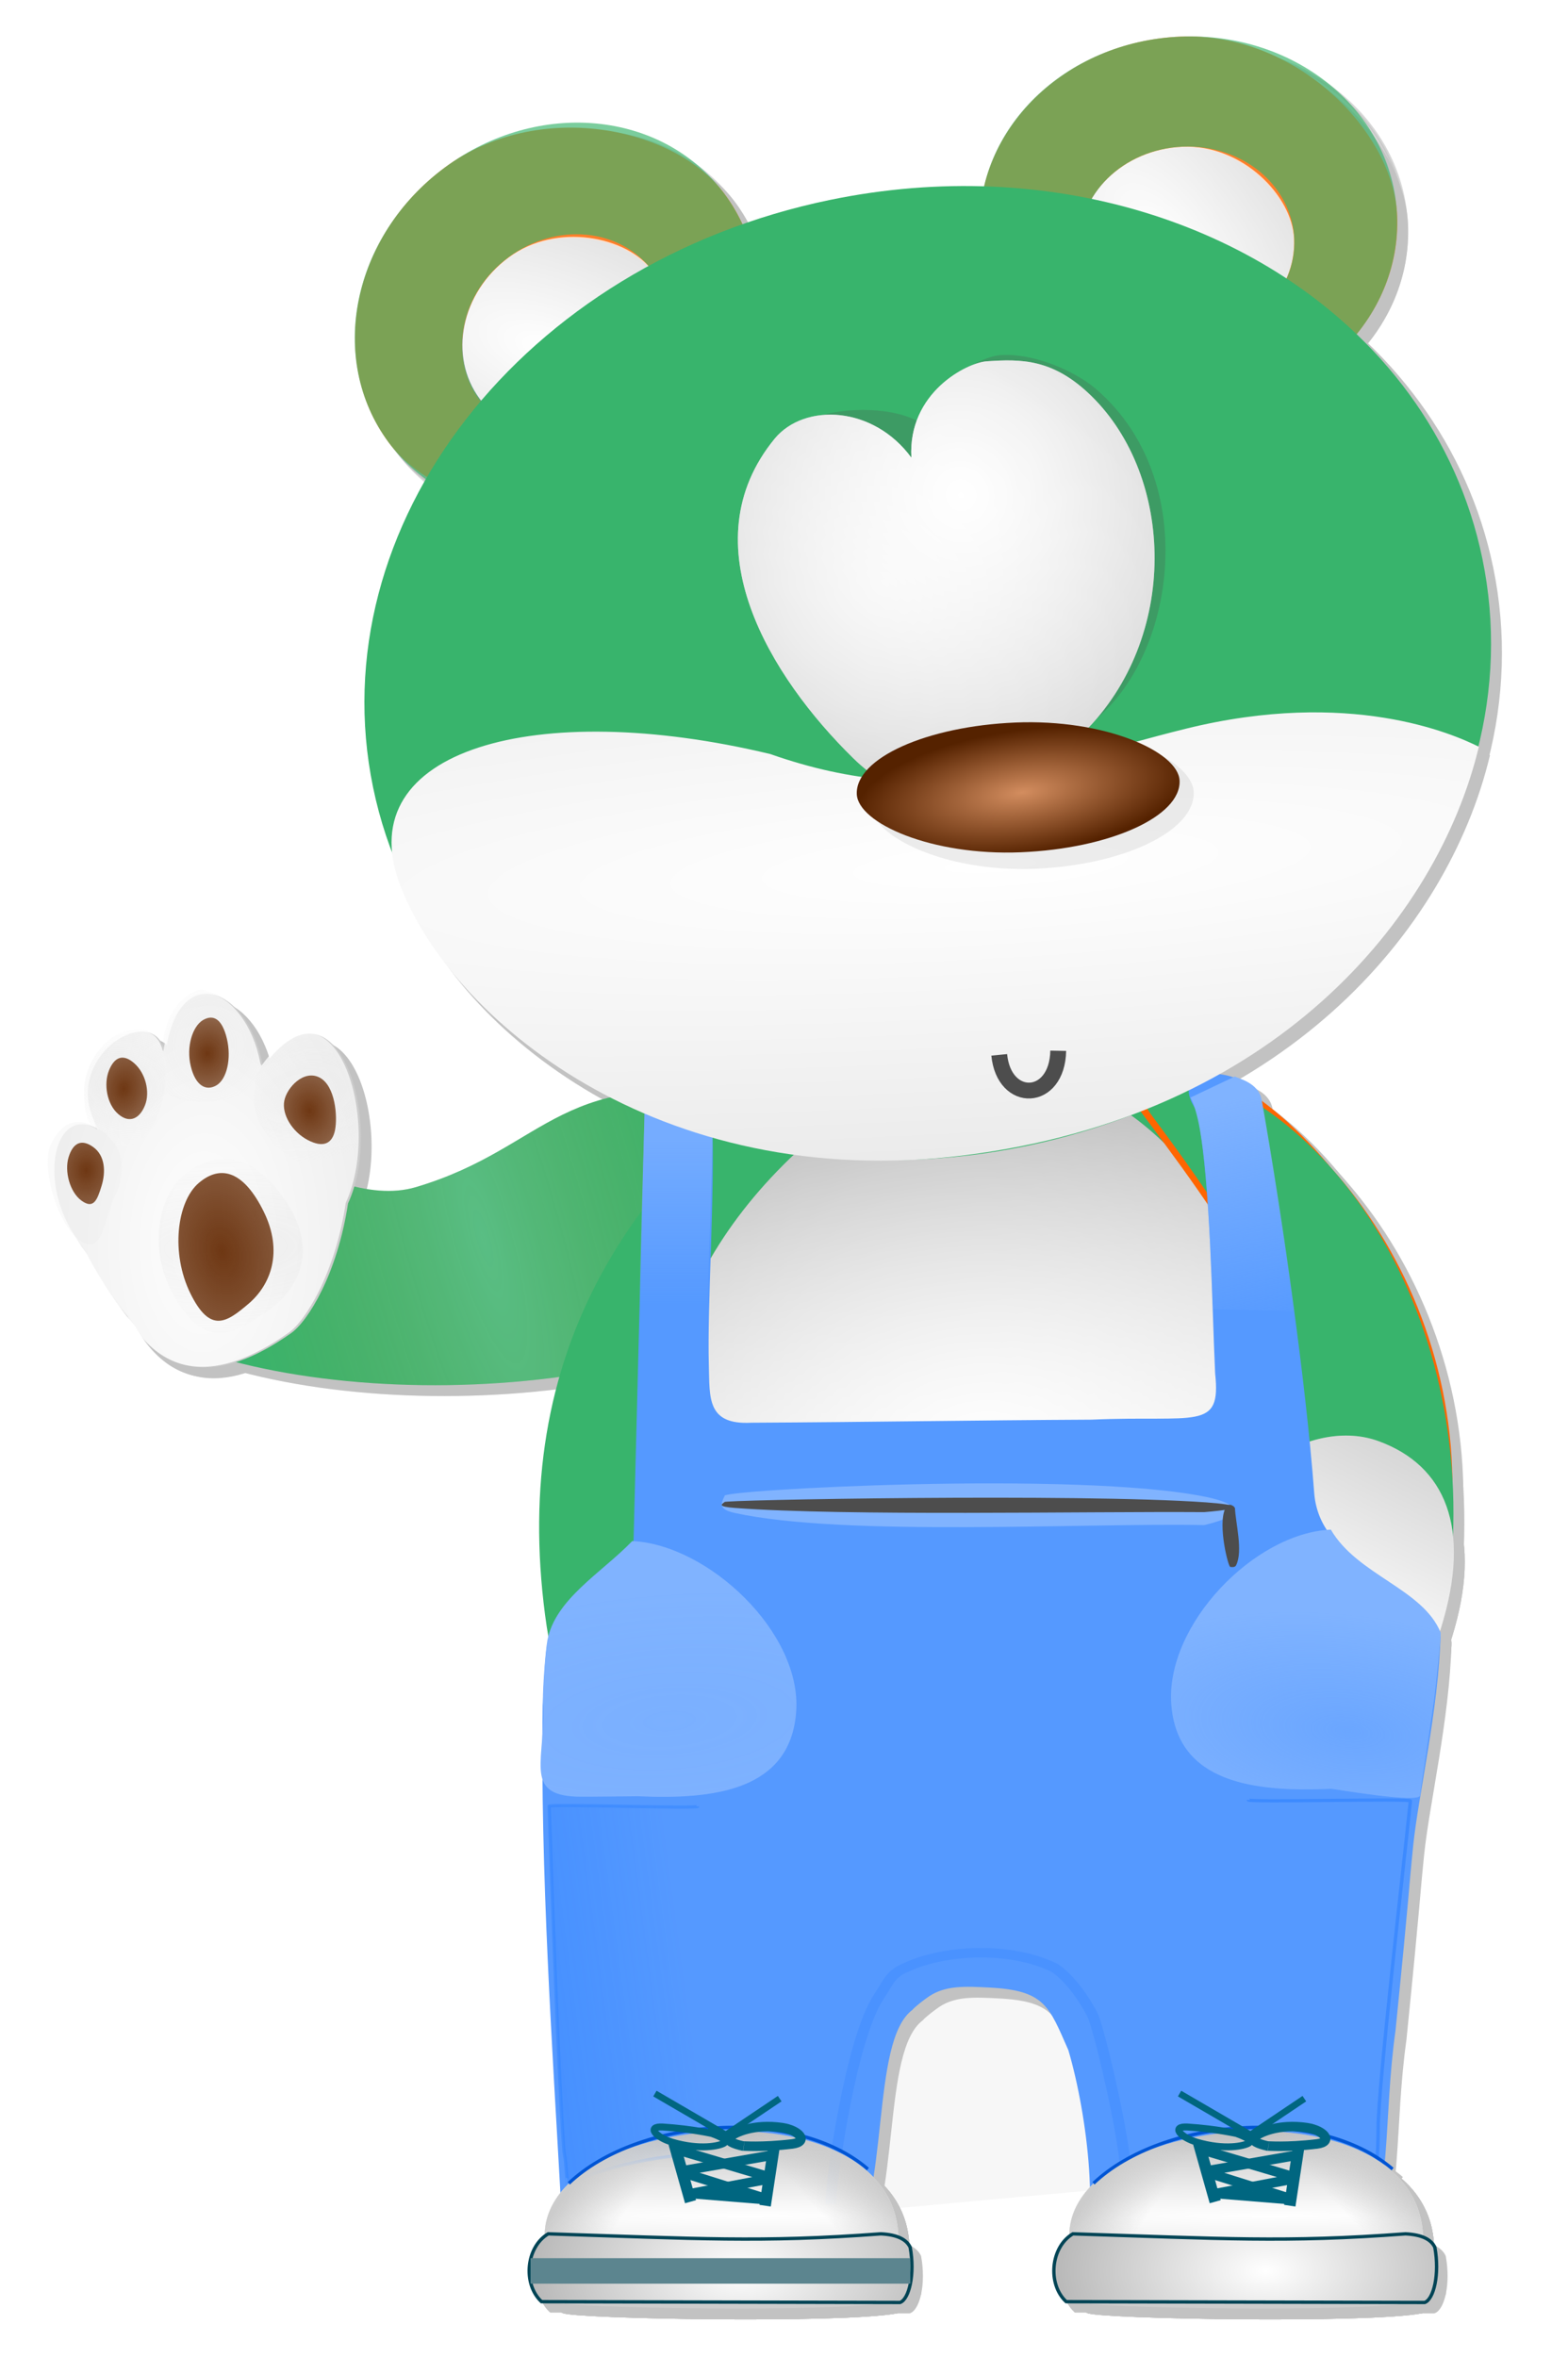 <?xml version="1.0" encoding="UTF-8" standalone="no"?>
<!-- Created with Inkscape (http://www.inkscape.org/) -->
<svg
    xmlns:inkscape="http://www.inkscape.org/namespaces/inkscape"
    xmlns:rdf="http://www.w3.org/1999/02/22-rdf-syntax-ns#"
    xmlns="http://www.w3.org/2000/svg"
    xmlns:sodipodi="http://sodipodi.sourceforge.net/DTD/sodipodi-0.dtd"
    xmlns:cc="http://creativecommons.org/ns#"
    xmlns:xlink="http://www.w3.org/1999/xlink"
    xmlns:dc="http://purl.org/dc/elements/1.1/"
    xmlns:svg="http://www.w3.org/2000/svg"
    xmlns:ns1="http://sozi.baierouge.fr"
    id="svg18701"
    sodipodi:docname="New document 19"
    viewBox="0 0 404.55 608.04"
    version="1.1"
    inkscape:version="0.47pre4 "
  >
  <defs
      id="defs18703"
    >
    <radialGradient
        id="radialGradient17108"
        gradientUnits="userSpaceOnUse"
        cy="490.64"
        cx="1272"
        gradientTransform="matrix(-.726 .202 -.909 -3.266 2653.3 2171.2)"
        r="110.44"
        inkscape:collect="always"
      >
      <stop
          id="stop4042-4"
          style="stop-color:#e6e6e6"
          offset="0"
      />
      <stop
          id="stop4044-2"
          style="stop-color:#ff6600;stop-opacity:0"
          offset="1"
      />
    </radialGradient
    >
    <radialGradient
        id="radialGradient17110"
        gradientUnits="userSpaceOnUse"
        cy="523.29"
        cx="1322.4"
        gradientTransform="matrix(-1.524 .867 -1.002 -1.76 4025.6 335.25)"
        r="70.373"
        inkscape:collect="always"
      >
      <stop
          id="stop3411-21"
          style="stop-color:#ffffff"
          offset="0"
      />
      <stop
          id="stop3413-6"
          style="stop-color:#ffffff;stop-opacity:0"
          offset="1"
      />
    </radialGradient
    >
    <radialGradient
        id="radialGradient17114"
        xlink:href="#linearGradient3554-5"
        gradientUnits="userSpaceOnUse"
        cy="568.97"
        cx="1483"
        gradientTransform="matrix(.878 -4.883 3.37 .606 -1737.8 7471.5)"
        r="56.994"
        inkscape:collect="always"
    />
    <linearGradient
        id="linearGradient3554-5"
        inkscape:collect="always"
      >
      <stop
          id="stop3556-7"
          style="stop-color:#ffffff"
          offset="0"
      />
      <stop
          id="stop3558-6"
          style="stop-color:#ffffff;stop-opacity:0"
          offset="1"
      />
    </linearGradient
    >
    <radialGradient
        id="radialGradient17112"
        xlink:href="#linearGradient3554-5"
        gradientUnits="userSpaceOnUse"
        cy="568.97"
        cx="1483"
        gradientTransform="matrix(.858 -4.886 2.825 .522 -1231.5 7549.7)"
        r="56.994"
        inkscape:collect="always"
    />
    <radialGradient
        id="radialGradient17116"
        gradientUnits="userSpaceOnUse"
        cy="388.15"
        cx="1268.6"
        gradientTransform="matrix(-2.297 -.854 .932 -.841 3805.6 1828.3)"
        r="31.013"
        inkscape:collect="always"
      >
      <stop
          id="stop4032-2"
          style="stop-color:#e6e6e6"
          offset="0"
      />
      <stop
          id="stop4034-7"
          style="stop-color:#e6e6e6;stop-opacity:0"
          offset="1"
      />
    </radialGradient
    >
    <filter
        id="filter3975-9"
        color-interpolation-filters="sRGB"
        inkscape:collect="always"
      >
      <feGaussianBlur
          id="feGaussianBlur3977-5"
          stdDeviation="1.004"
          inkscape:collect="always"
      />
    </filter
    >
    <radialGradient
        id="radialGradient17118"
        gradientUnits="userSpaceOnUse"
        cy="378.76"
        cx="1208.9"
        gradientTransform="matrix(-2.816 -.936 .976 -2.177 4241.9 2333.1)"
        r="31.748"
        inkscape:collect="always"
      >
      <stop
          id="stop4012-1"
          style="stop-color:#e6e6e6"
          offset="0"
      />
      <stop
          id="stop4014-2"
          style="stop-color:#ffffff;stop-opacity:0"
          offset="1"
      />
    </radialGradient
    >
    <filter
        id="filter3979-3"
        color-interpolation-filters="sRGB"
        inkscape:collect="always"
      >
      <feGaussianBlur
          id="feGaussianBlur3981-3"
          stdDeviation="0.872"
          inkscape:collect="always"
      />
    </filter
    >
    <radialGradient
        id="radialGradient17120"
        gradientUnits="userSpaceOnUse"
        cy="375.59"
        cx="1147.8"
        gradientTransform="matrix(-2.548 -1.202 .849 -1.334 3752.4 2255.9)"
        r="29.725"
        inkscape:collect="always"
      >
      <stop
          id="stop4006-1"
          style="stop-color:#e6e6e6"
          offset="0"
      />
      <stop
          id="stop4008-3"
          style="stop-color:#ffffff;stop-opacity:0"
          offset="1"
      />
    </radialGradient
    >
    <filter
        id="filter3983-8"
        color-interpolation-filters="sRGB"
        inkscape:collect="always"
      >
      <feGaussianBlur
          id="feGaussianBlur3985-7"
          stdDeviation="0.831"
          inkscape:collect="always"
      />
    </filter
    >
    <filter
        id="filter3987-4"
        color-interpolation-filters="sRGB"
        inkscape:collect="always"
      >
      <feGaussianBlur
          id="feGaussianBlur3989-2"
          stdDeviation="0.82"
          inkscape:collect="always"
      />
    </filter
    >
    <radialGradient
        id="radialGradient17122"
        gradientUnits="userSpaceOnUse"
        cy="469.12"
        cx="1168.4"
        gradientTransform="matrix(-8.287 -2.801 .938 -2.163 10416 4756.1)"
        r="31.341"
        inkscape:collect="always"
      >
      <stop
          id="stop4000-9"
          style="stop-color:#cccccc"
          offset="0"
      />
      <stop
          id="stop4002-3"
          style="stop-color:#ffffff;stop-opacity:0"
          offset="1"
      />
    </radialGradient
    >
    <filter
        id="filter3971-1"
        color-interpolation-filters="sRGB"
        inkscape:collect="always"
      >
      <feGaussianBlur
          id="feGaussianBlur3973-9"
          stdDeviation="1.327"
          inkscape:collect="always"
      />
    </filter
    >
    <radialGradient
        id="radialGradient17124"
        gradientUnits="userSpaceOnUse"
        cy="472.08"
        cx="1173.6"
        gradientTransform="matrix(-2.33 1.558 -1.118 -3.582 4617 426.92)"
        r="38.07"
        inkscape:collect="always"
      >
      <stop
          id="stop3456-5"
          style="stop-color:#6e3713"
          offset="0"
      />
      <stop
          id="stop3458-0"
          style="stop-color:#6e3713;stop-opacity:0"
          offset="1"
      />
    </radialGradient
    >
    <radialGradient
        id="radialGradient17126"
        gradientUnits="userSpaceOnUse"
        cy="384.06"
        cx="1148.4"
        gradientTransform="matrix(-1.972 1.925 -1.146 -2.171 4037.2 -866.94)"
        r="16.896"
        inkscape:collect="always"
      >
      <stop
          id="stop3472-6"
          style="stop-color:#6e3713"
          offset="0"
      />
      <stop
          id="stop3474-0"
          style="stop-color:#6e3713;stop-opacity:0"
          offset="1"
      />
    </radialGradient
    >
    <radialGradient
        id="radialGradient17128"
        gradientUnits="userSpaceOnUse"
        cy="361.4"
        cx="1200.2"
        gradientTransform="matrix(-.29 2.644 -2.36 -.102 2560.5 -2633.3)"
        r="16.85"
        inkscape:collect="always"
      >
      <stop
          id="stop3480-8"
          style="stop-color:#6e3713"
          offset="0"
      />
      <stop
          id="stop3482-6"
          style="stop-color:#6e3713;stop-opacity:0"
          offset="1"
      />
    </radialGradient
    >
    <radialGradient
        id="radialGradient17130"
        gradientUnits="userSpaceOnUse"
        cy="421.41"
        cx="1252.2"
        gradientTransform="matrix(1.367 -1.718 1.373 1.652 -902.3 1980.6)"
        r="21.675"
        inkscape:collect="always"
      >
      <stop
          id="stop3488-9"
          style="stop-color:#6e3713"
          offset="0"
      />
      <stop
          id="stop3490-0"
          style="stop-color:#6e3713;stop-opacity:0"
          offset="1"
      />
    </radialGradient
    >
    <radialGradient
        id="radialGradient17132"
        gradientUnits="userSpaceOnUse"
        cy="411.69"
        cx="1110.1"
        gradientTransform="matrix(-2.309 1.614 -1.05 -2.71 4312.5 -142.85)"
        r="16.33"
        inkscape:collect="always"
      >
      <stop
          id="stop3464-1"
          style="stop-color:#6e3713"
          offset="0"
      />
      <stop
          id="stop3466-3"
          style="stop-color:#6e3713;stop-opacity:0"
          offset="1"
      />
    </radialGradient
    >
    <radialGradient
        id="radialGradient17134"
        gradientUnits="userSpaceOnUse"
        cy="539.53"
        cx="1500.5"
        gradientTransform="matrix(-1.508 -.071 .054 -1.14 3673.9 1616.1)"
        r="101.3"
        inkscape:collect="always"
      >
      <stop
          id="stop3265-3"
          style="stop-color:#ffffff"
          offset="0"
      />
      <stop
          id="stop3267-4"
          style="stop-color:#ffffff;stop-opacity:0"
          offset="1"
      />
    </radialGradient
    >
    <linearGradient
        id="linearGradient17136"
        y2="338.29"
        gradientUnits="userSpaceOnUse"
        x2="1411.6"
        gradientTransform="translate(20,354)"
        y1="589.22"
        x1="1447.8"
        inkscape:collect="always"
      >
      <stop
          id="stop3273-0"
          style="stop-color:#ffffff"
          offset="0"
      />
      <stop
          id="stop3276-6"
          style="stop-color:#ffffff;stop-opacity:0"
          offset="1"
      />
    </linearGradient
    >
    <linearGradient
        id="linearGradient17138"
        y2="516.38"
        xlink:href="#linearGradient3554-5"
        gradientUnits="userSpaceOnUse"
        x2="1562.4"
        gradientTransform="matrix(.909 0 0 1 153.11 366)"
        y1="587.09"
        x1="1529.8"
        inkscape:collect="always"
    />
    <radialGradient
        id="radialGradient17140"
        gradientUnits="userSpaceOnUse"
        cy="484.85"
        cx="1827.2"
        gradientTransform="matrix(1.888 1.152 -.813 1.332 -1501.4 -1907.1)"
        r="52.046"
        inkscape:collect="always"
      >
      <stop
          id="stop4062-3"
          style="stop-color:#ff6600"
          offset="0"
      />
      <stop
          id="stop4064-7"
          style="stop-color:#ff9955"
          offset="1"
      />
    </radialGradient
    >
    <linearGradient
        id="linearGradient17142"
        y2="516.38"
        xlink:href="#linearGradient3554-5"
        gradientUnits="userSpaceOnUse"
        x2="1562.4"
        gradientTransform="matrix(.909 0 0 1 156.11 362)"
        y1="587.09"
        x1="1529.8"
        inkscape:collect="always"
    />
    <linearGradient
        id="linearGradient17144"
        y2="486.11"
        gradientUnits="userSpaceOnUse"
        x2="1323.1"
        gradientTransform="translate(20.016 360)"
        y1="434.61"
        x1="1323.1"
        inkscape:collect="always"
      >
      <stop
          id="stop3527-7"
          style="stop-color:#80b3ff"
          offset="0"
      />
      <stop
          id="stop3529-5"
          style="stop-color:#80b3ff;stop-opacity:0"
          offset="1"
      />
    </linearGradient
    >
    <linearGradient
        id="linearGradient17146"
        y2="494.86"
        gradientUnits="userSpaceOnUse"
        x2="1505"
        gradientTransform="translate(19.878 360)"
        y1="423.36"
        x1="1492.5"
        inkscape:collect="always"
      >
      <stop
          id="stop3537-2"
          style="stop-color:#80b3ff"
          offset="0"
      />
      <stop
          id="stop3539-0"
          style="stop-color:#80b3ff;stop-opacity:0"
          offset="1"
      />
    </linearGradient
    >
    <filter
        id="filter3695-7"
        color-interpolation-filters="sRGB"
        width="1.357"
        y="-.182"
        x="-.179"
        height="1.363"
        inkscape:collect="always"
      >
      <feGaussianBlur
          id="feGaussianBlur3697-3"
          stdDeviation="5.256"
          inkscape:collect="always"
      />
    </filter
    >
    <linearGradient
        id="linearGradient17148"
        y2="690.73"
        xlink:href="#linearGradient3625-5"
        gradientUnits="userSpaceOnUse"
        x2="1326.2"
        y1="697.75"
        x1="1269.6"
        inkscape:collect="always"
    />
    <linearGradient
        id="linearGradient3625-5"
        inkscape:collect="always"
      >
      <stop
          id="stop3627-9"
          style="stop-color:#0066ff"
          offset="0"
      />
      <stop
          id="stop3629-9"
          style="stop-color:#0066ff;stop-opacity:0"
          offset="1"
      />
    </linearGradient
    >
    <filter
        id="filter3641-8"
        color-interpolation-filters="sRGB"
        width="1.297"
        y="-.058"
        x="-.149"
        height="1.116"
        inkscape:collect="always"
      >
      <feGaussianBlur
          id="feGaussianBlur3643-1"
          stdDeviation="2.95"
          inkscape:collect="always"
      />
    </filter
    >
    <filter
        id="filter3659-2"
        color-interpolation-filters="sRGB"
        width="1.335"
        y="-.066"
        x="-.167"
        height="1.132"
        inkscape:collect="always"
      >
      <feGaussianBlur
          id="feGaussianBlur3661-6"
          stdDeviation="3.537"
          inkscape:collect="always"
      />
    </filter
    >
    <radialGradient
        id="radialGradient17152"
        gradientUnits="userSpaceOnUse"
        cy="584.29"
        cx="1518.5"
        gradientTransform="matrix(-1.964 -.227 .099 -.857 4475.3 1823.4)"
        r="41.64"
        inkscape:collect="always"
      >
      <stop
          id="stop2727-3"
          style="stop-color:#5599ff"
          offset="0"
      />
      <stop
          id="stop2729-8"
          style="stop-color:#5599ff;stop-opacity:0"
          offset="1"
      />
    </radialGradient
    >
    <radialGradient
        id="radialGradient17154"
        gradientUnits="userSpaceOnUse"
        cy="614.67"
        cx="1381.7"
        gradientTransform="matrix(-2.614 .197 -.075 -.997 4999.3 1315.4)"
        r="39.497"
        inkscape:collect="always"
      >
      <stop
          id="stop3507-2"
          style="stop-color:#5599ff"
          offset="0"
      />
      <stop
          id="stop3509-5"
          style="stop-color:#5599ff;stop-opacity:0"
          offset="1"
      />
    </radialGradient
    >
    <linearGradient
        id="linearGradient17156"
        y2="720.02"
        xlink:href="#linearGradient3554-5"
        gradientUnits="userSpaceOnUse"
        x2="1336.3"
        gradientTransform="matrix(.914 0 0 .871 136.27 450.63)"
        y1="795.68"
        x1="1337.8"
        inkscape:collect="always"
    />
    <radialGradient
        id="radialGradient17158"
        xlink:href="#linearGradient3554-5"
        gradientUnits="userSpaceOnUse"
        cy="777.37"
        cx="1344.2"
        gradientTransform="matrix(-9.667 .01 -.001 -.457 14360 1469.4)"
        r="60.018"
        inkscape:collect="always"
    />
    <linearGradient
        id="linearGradient17160"
        y2="783.86"
        xlink:href="#linearGradient3730-0"
        gradientUnits="userSpaceOnUse"
        x2="1298.5"
        gradientTransform="matrix(.914 0 0 .871 136.27 450.63)"
        y1="772.86"
        x1="1281.5"
        inkscape:collect="always"
    />
    <linearGradient
        id="linearGradient3730-0"
        inkscape:collect="always"
      >
      <stop
          id="stop3732-1"
          style="stop-color:#cccccc"
          offset="0"
      />
      <stop
          id="stop3734-6"
          style="stop-color:#cccccc;stop-opacity:0"
          offset="1"
      />
    </linearGradient
    >
    <linearGradient
        id="linearGradient17162"
        y2="783.36"
        xlink:href="#linearGradient3730-0"
        gradientUnits="userSpaceOnUse"
        x2="1376"
        gradientTransform="matrix(.914 0 0 .871 136.27 450.63)"
        y1="768.86"
        x1="1392"
        inkscape:collect="always"
    />
    <filter
        id="filter3858-0"
        color-interpolation-filters="sRGB"
        inkscape:collect="always"
      >
      <feGaussianBlur
          id="feGaussianBlur3860-6"
          stdDeviation="0.573"
          inkscape:collect="always"
      />
    </filter
    >
    <radialGradient
        id="radialGradient17164"
        xlink:href="#linearGradient3864-8"
        gradientUnits="userSpaceOnUse"
        cy="785.71"
        cx="1342.5"
        gradientTransform="matrix(.003 -.961 1.629 .004 79.585 2431.5)"
        r="57.566"
        inkscape:collect="always"
    />
    <linearGradient
        id="linearGradient3864-8"
        inkscape:collect="always"
      >
      <stop
          id="stop3866-9"
          style="stop-color:#ffffff"
          offset="0"
      />
      <stop
          id="stop3868-8"
          style="stop-color:#999999"
          offset="1"
      />
    </linearGradient
    >
    <linearGradient
        id="linearGradient17166"
        y2="720.02"
        xlink:href="#linearGradient3554-5"
        gradientUnits="userSpaceOnUse"
        x2="1336.3"
        gradientTransform="matrix(.914 0 0 .871 298.27 450.63)"
        y1="795.68"
        x1="1337.8"
        inkscape:collect="always"
    />
    <radialGradient
        id="radialGradient17168"
        xlink:href="#linearGradient3554-5"
        gradientUnits="userSpaceOnUse"
        cy="777.37"
        cx="1344.2"
        gradientTransform="matrix(-9.667 .01 -.001 -.457 14522 1469.4)"
        r="60.018"
        inkscape:collect="always"
    />
    <linearGradient
        id="linearGradient17170"
        y2="783.86"
        xlink:href="#linearGradient3730-0"
        gradientUnits="userSpaceOnUse"
        x2="1298.5"
        gradientTransform="matrix(.914 0 0 .871 298.27 450.63)"
        y1="772.86"
        x1="1281.5"
        inkscape:collect="always"
    />
    <linearGradient
        id="linearGradient17172"
        y2="783.36"
        xlink:href="#linearGradient3730-0"
        gradientUnits="userSpaceOnUse"
        x2="1376"
        gradientTransform="matrix(.914 0 0 .871 298.27 450.63)"
        y1="768.86"
        x1="1392"
        inkscape:collect="always"
    />
    <radialGradient
        id="radialGradient17174"
        xlink:href="#linearGradient3864-8"
        gradientUnits="userSpaceOnUse"
        cy="785.71"
        cx="1342.5"
        gradientTransform="matrix(.003 -.961 1.629 .004 241.58 2431.5)"
        r="57.566"
        inkscape:collect="always"
    />
    <radialGradient
        id="radialGradient17176"
        xlink:href="#linearGradient3554-5"
        gradientUnits="userSpaceOnUse"
        cy="135.67"
        cx="1445.4"
        gradientTransform="matrix(-3.569 2.428 -5.058 -7.436 8094.5 -568.28)"
        r="33.96"
        inkscape:collect="always"
    />
    <radialGradient
        id="radialGradient17178"
        xlink:href="#linearGradient3273-87"
        gradientUnits="userSpaceOnUse"
        cy="-105.5"
        cx="1524.8"
        gradientTransform="matrix(-.494 .53 -.439 -.409 3662.8 -643.88)"
        r="65.953"
        inkscape:collect="always"
    />
    <linearGradient
        id="linearGradient3273-87"
        inkscape:collect="always"
      >
      <stop
          id="stop3275-5"
          style="stop-color:#ffd5d5"
          offset="0"
      />
      <stop
          id="stop3277-8"
          style="stop-color:#ff7f2a"
          offset="1"
      />
    </linearGradient
    >
    <radialGradient
        id="radialGradient17180"
        xlink:href="#linearGradient3554-5"
        gradientUnits="userSpaceOnUse"
        cy="135.67"
        cx="1445.4"
        gradientTransform="matrix(-3.569 2.428 -5.058 -7.436 8986.9 -2186.5)"
        r="33.96"
        inkscape:collect="always"
    />
    <radialGradient
        id="radialGradient17182"
        xlink:href="#linearGradient3273-87"
        gradientUnits="userSpaceOnUse"
        cy="-112.52"
        cx="1504.8"
        gradientTransform="matrix(-.706 .162 -.134 -.585 4217.8 -134.31)"
        r="65.953"
        inkscape:collect="always"
    />
    <radialGradient
        id="radialGradient17184"
        gradientUnits="userSpaceOnUse"
        cy="211.23"
        cx="467.58"
        gradientTransform="matrix(.196 3.338 -21.255 1.244 7496.1 -1445.1)"
        r="172.15"
        inkscape:collect="always"
      >
      <stop
          id="stop3189-4"
          style="stop-color:#ffffff"
          offset="0"
      />
      <stop
          id="stop3191-4"
          style="stop-color:#808080"
          offset="1"
      />
    </radialGradient
    >
    <filter
        id="filter3235-4"
        color-interpolation-filters="sRGB"
        width="1.246"
        y="-.117"
        x="-.123"
        height="1.235"
        inkscape:collect="always"
      >
      <feGaussianBlur
          id="feGaussianBlur3237-4"
          stdDeviation="6.732"
          inkscape:collect="always"
      />
    </filter
    >
    <radialGradient
        id="radialGradient17186"
        gradientUnits="userSpaceOnUse"
        cy="-91.675"
        cx="1401.4"
        gradientTransform="matrix(-2.052 .786 -.819 -2.138 4200.6 -1393.5)"
        r="65.667"
        inkscape:collect="always"
      >
      <stop
          id="stop3311-9"
          style="stop-color:#ffffff"
          offset="0"
      />
      <stop
          id="stop3313-3"
          style="stop-color:#ffffff;stop-opacity:0"
          offset="1"
      />
    </radialGradient
    >
    <radialGradient
        id="radialGradient17188"
        gradientUnits="userSpaceOnUse"
        cy="-63.34"
        cx="1377.1"
        gradientTransform="matrix(1.469 .744 -.673 1.329 -690.89 -1009.6)"
        r="65.667"
        inkscape:collect="always"
      >
      <stop
          id="stop3321-78"
          style="stop-color:#ffffff"
          offset="0"
      />
      <stop
          id="stop3323-7"
          style="stop-color:#ffffff;stop-opacity:0"
          offset="1"
      />
    </radialGradient
    >
    <filter
        id="filter3247-3"
        color-interpolation-filters="sRGB"
        inkscape:collect="always"
      >
      <feGaussianBlur
          id="feGaussianBlur3249-0"
          stdDeviation="1.828"
          inkscape:collect="always"
      />
    </filter
    >
    <radialGradient
        id="radialGradient17190"
        gradientUnits="userSpaceOnUse"
        cy="319.35"
        cx="1415.5"
        gradientTransform="matrix(-1.03 .098 -.036 -.382 4559.9 468.79)"
        r="51"
        inkscape:collect="always"
      >
      <stop
          id="stop3236-2"
          style="stop-color:#d38d5f"
          offset="0"
      />
      <stop
          id="stop3238-5"
          style="stop-color:#552200"
          offset="1"
      />
    </radialGradient
    >
    <linearGradient
        id="linearGradient17192"
        y2="298.36"
        gradientUnits="userSpaceOnUse"
        x2="1414.8"
        gradientTransform="translate(1675.3 167.03)"
        y1="285.92"
        x1="1387.2"
        inkscape:collect="always"
      >
      <stop
          id="stop3342-3"
          style="stop-color:#502d16"
          offset="0"
      />
      <stop
          id="stop3344-7"
          style="stop-color:#ffffff"
          offset="1"
      />
    </linearGradient
    >
    <radialGradient
        id="radialGradient17194"
        gradientUnits="userSpaceOnUse"
        cy="284.04"
        cx="1384.8"
        gradientTransform="matrix(-2.263 .557 -.297 -1.205 6234.6 256.48)"
        r="4.413"
        inkscape:collect="always"
      >
      <stop
          id="stop3352-7"
          style="stop-color:#afc6e9"
          offset="0"
      />
      <stop
          id="stop3354-5"
          style="stop-color:#e6e6e6;stop-opacity:0"
          offset="1"
      />
    </radialGradient
    >
    <radialGradient
        id="radialGradient17196"
        gradientUnits="userSpaceOnUse"
        cy="284.04"
        cx="1384.8"
        gradientTransform="matrix(-2.263 .557 -.297 -1.205 6268.3 256.59)"
        r="4.413"
        inkscape:collect="always"
      >
      <stop
          id="stop3364-3"
          style="stop-color:#afc6e9"
          offset="0"
      />
      <stop
          id="stop3366-2"
          style="stop-color:#e6e6e6;stop-opacity:0"
          offset="1"
      />
    </radialGradient
    >
    <filter
        id="filter16636"
        color-interpolation-filters="sRGB"
        inkscape:collect="always"
      >
      <feGaussianBlur
          id="feGaussianBlur16638"
          stdDeviation="1.31"
          inkscape:collect="always"
      />
    </filter
    >
  </defs
  >
  <sodipodi:namedview
      id="base"
      bordercolor="#666666"
      inkscape:pageshadow="2"
      inkscape:window-y="-4"
      pagecolor="#ffffff"
      inkscape:window-height="978"
      inkscape:window-maximized="1"
      inkscape:zoom="0.35"
      inkscape:window-x="-4"
      showgrid="false"
      borderopacity="1.0"
      inkscape:current-layer="layer1"
      inkscape:cx="349.59828"
      inkscape:cy="82.593444"
      inkscape:window-width="1400"
      inkscape:pageopacity="0.0"
      inkscape:document-units="px"
  />
  <g
      id="layer1"
      inkscape:label="Layer 1"
      inkscape:groupmode="layer"
      transform="translate(-25.402 -6.912)"
    >
    <g
        id="g16704"
        style="opacity:.24;filter:url(#filter16636);stroke:#000000;fill:#000000"
        inkscape:export-ydpi="90"
        inkscape:export-filename="E:\PEKNA_STRANKA\PROJEKTY\macik\Eshop\Banner\transparent-na-banner.png"
        transform="matrix(3.681 0 0 3.681 -3114.9 -2.633)"
        inkscape:export-xdpi="90"
      >
      <g
          id="g16706"
          style="stroke:#000000;fill:#000000"
          transform="matrix(.227 0 0 .227 596.19 -97.402)"
        >
        <path
            id="path16708"
            style="stroke:#000000;fill:#000000"
            d="m1369.2 782.88c15.734 9.173 26.923 22.36 33.279 37.589 0.033 0.079 0.066 0.158 0.098 0.237-26.24 50.514-144.7 62.155-209.32 38.876-20.348-11.863-8.319-55.843-5.003-68.686 3.873-14.997 45.685 27.692 74.871 19.01 41.682-12.398 43.796-38.276 106.08-27.026z"
            sodipodi:nodetypes="csccssc"
            inkscape:transform-center-y="-4.8709156"
            inkscape:transform-center-x="7.0605272"
        />
        <path
            id="path16710"
            style="opacity:.191;stroke:#000000;fill:#000000"
            d="m1369.2 782.88c15.734 9.173 26.923 22.36 33.279 37.589 0.033 0.079 0.066 0.158 0.098 0.237-26.24 50.514-144.7 62.155-209.32 38.876-20.348-11.863-8.319-55.843-5.003-68.686 3.873-14.997 45.685 27.692 74.871 19.01 41.682-12.398 43.796-38.276 106.08-27.026z"
            inkscape:transform-center-x="7.0605272"
            inkscape:transform-center-y="-4.8709156"
            sodipodi:nodetypes="csccssc"
        />
        <g
            id="g16712"
            style="stroke:#000000;fill:#000000"
            transform="matrix(.988 -.153 .153 .988 -221.51 479.5)"
          >
          <g
              id="g16714"
              style="stroke:#000000;fill:#000000"
              transform="matrix(.843 -.024 -.024 .996 115.4 23.964)"
            >
            <path
                id="path16716"
                sodipodi:nodetypes="cssccsccscc"
                style="stroke:#000000;fill:#000000"
                d="m1475.2 514.06c0.304-0.161 0.165 0.374 0.285 0.025 9.444-27.427 32.897-14.483 34.635 9.07 0.024 0.333 0.228 1.151 0.431 0.917 31.241-26.445 41.495 24.106 24.07 46.686-7.226 20.986-20.214 33.803-26.954 36.454-12.537 4.931-43.961 15.725-57.882-14.145-5.725-7.598-10.089-15.215-13.51-23.888-14.868-20.114-4.461-45.997 11.041-35.049 0.373 0.263 0.233 0.547 0.244 0.064-12.589-23.53 25.724-36.942 27.64-20.134z"
            />
          </g
          >
          <g
              id="g16718"
              style="stroke:#000000;fill:#000000"
              transform="translate(-298.85 -39.986)"
            >
            <path
                id="path16720"
                sodipodi:nodetypes="cssccsccscc"
                style="opacity:.991;stroke:#000000;fill:#000000"
                d="m1644.9 540.24c0.26-0.167 0.13 0.369 0.24 0.018 8.624-27.553 28.072-15.228 28.964 8.194 0.013 0.331 0.164 1.141 0.341 0.903 26.967-27.104 34.38 23.007 19.148 45.926-6.598 21.083-17.855 34.167-23.598 36.972-10.684 5.217-37.425 16.734-48.43-12.686-4.639-7.431-8.132-14.912-10.803-23.47-12.039-19.678-2.642-45.716 10.155-35.186 0.308 0.253 0.183 0.54 0.204 0.058-10.037-23.136 22.574-37.428 23.779-20.73z"
            />
          </g
          >
          <g
              id="g16722"
              style="stroke:#000000;fill:#000000"
              transform="matrix(.463 -.15 .119 .627 756.87 445.41)"
            >
            <path
                id="path16724"
                sodipodi:nodetypes="cssssc"
                style="opacity:.517;filter:url(#filter3975-9);stroke:#000000;fill:#000000"
                d="m1272 457.2c-8.12 10.719-18.759 4.844-34.55-8.13s-21.761-32.169-12.822-42.394c1.986-2.271 1.891-5.396 6.787-7.606 11.841-5.345 29.601-10.223 41.946-0.425 16.815 13.346 6.76 47.835-1.36 58.554z"
            />
            <path
                id="path16726"
                sodipodi:nodetypes="csssssc"
                style="opacity:.522;filter:url(#filter3979-3);stroke:#000000;fill:#000000"
                d="m1174.1 391.87c-5.295-4.037-1.484-6.2 1.872-14.022 2.082-4.854 0.816-8.202 2.264-10.425 9.741-14.945 23.447-17.741 33.439-16.903 4.006 0.336 6.582 3.553 8.823 4.777 10.776 5.886 22.286 36.318 7.32 46.23-14.345 9.5-44.492-2.623-53.719-9.658z"
            />
            <path
                id="path16728"
                sodipodi:nodetypes="csssssc"
                style="opacity:.67;filter:url(#filter3983-8);stroke:#000000;fill:#000000"
                d="m1158.9 352.47c14.162 1.977 21.56 6.746 16.983 23.626-3.663 13.567-22.348 29.273-36.51 27.296-3.87-0.54-8.951-1.265-10.416-4.589-2.044-4.64-6.644-10.263-8.383-11.339-5.119-3.166-2.059-11.087 0.204-16.408 5.563-13.08 23.96-20.563 38.122-18.586z"
            />
            <path
                id="path16730"
                sodipodi:nodetypes="csssc"
                style="opacity:.452;filter:url(#filter3987-4);stroke:#000000;fill:#000000"
                d="m1090.7 385.03c11.431-7.17 22.54-6.373 33.169 5.902s5.021 24.051-6.41 31.221c-11.431 7.17-19.62 23.873-30.249 11.598s-7.941-41.551 3.49-48.721z"
            />
            <path
                id="path16732"
                sodipodi:nodetypes="csssc"
                style="opacity:.461;filter:url(#filter3971-1);stroke:#000000;fill:#000000"
                d="m1168.1 427.35c24.792-2.316 44.118 8.893 52.097 36.224 7.979 27.331-12.168 39.95-36.959 42.267-24.792 2.316-42.64 2.765-50.618-24.566-7.979-27.331 10.689-51.608 35.481-53.924z"
            />
          </g
          >
          <path
              id="path16734"
              sodipodi:nodetypes="csssc"
              style="stroke:#000000;fill:#000000"
              d="m1350.8 542.31c7.59-4.685 14.304-1.488 18.465 11.78 4.161 13.267-1.35 22.724-8.941 27.409-7.59 4.685-13.13 7.416-17.291-5.852-4.161-13.267 0.175-28.652 7.766-33.337z"
          />
          <path
              id="path16736"
              sodipodi:nodetypes="csssc"
              style="stroke:#000000;fill:#000000"
              d="m1328.7 503.75c2.271-3.838 5.085-4.602 8.066-1.032 2.981 3.57 3.553 9.533 1.282 13.37-2.271 3.838-5.634 4.899-8.615 1.33-2.982-3.57-3.005-9.83-0.733-13.668z"
          />
          <path
              id="path16738"
              sodipodi:nodetypes="csssc"
              style="stroke:#000000;fill:#000000"
              d="m1359.8 492.79c3.48-1.392 5.905 0.611 6.405 6.825 0.499 6.215-1.9 12.338-5.38 13.731-3.48 1.392-6.448-0.863-6.948-7.077s2.443-12.086 5.923-13.479z"
          />
          <path
              id="path16740"
              sodipodi:nodetypes="csssc"
              style="stroke:#000000;fill:#000000"
              d="m1394.9 532.59c-1.454 4.004-4.407 5.02-8.801 1.767s-6.76-9.096-5.307-13.1c1.454-4.004 7.493-8.651 11.887-5.398 4.394 3.253 3.674 12.727 2.22 16.731z"
          />
          <path
              id="path16742"
              sodipodi:nodetypes="csssc"
              style="stroke:#000000;fill:#000000"
              d="m1312.3 528.27c1.972-4.051 4.727-5.117 7.991-1.907 3.263 3.21 2.666 8.228 0.695 12.279-1.972 4.051-3.505 6.771-6.769 3.562-3.263-3.21-3.888-9.883-1.917-13.934z"
          />
        </g
        >
        <path
            id="path16744"
            d="m1404.9 754.87c26.455-5.377 52.127-2.296 74.676 7.474 0.117 0.051 0.234 0.101 0.35 0.152 56.487 25.649 79.782 90.349 92.68 145.29 10.31 78.902-43.949 126.97-118.11 142.05-74.162 15.072-141.21-28.96-151.52-107.86-10.31-78.902 23.008-139.85 101.93-187.1z"
            inkscape:transform-center-x="20.531537"
            style="stroke:#000000;fill:#000000"
            sodipodi:nodetypes="csccssc"
        />
        <path
            id="path16746"
            sodipodi:nodetypes="csccssc"
            style="stroke:#000000;fill:#000000"
            inkscape:transform-center-x="15.25221"
            d="m1414.3 773.66c19.653-4.135 38.723-1.766 55.474 5.748 0.087 0.039 0.173 0.078 0.26 0.117 41.962 19.726 59.268 69.486 68.849 111.74 7.659 60.682-32.649 97.654-87.741 109.25-55.092 11.592-104.9-22.272-112.56-82.955-7.659-60.683 17.092-107.55 75.72-143.89z"
        />
        <path
            id="path16748"
            d="m1414.3 773.66c19.653-4.135 38.723-1.766 55.474 5.748 0.087 0.039 0.173 0.078 0.26 0.117 41.962 19.726 59.268 69.486 68.849 111.74 7.659 60.682-32.649 97.654-87.741 109.25-55.092 11.592-104.9-22.272-112.56-82.955-7.659-60.683 17.092-107.55 75.72-143.89z"
            inkscape:transform-center-x="15.25221"
            style="stroke:#000000;fill:#000000"
            sodipodi:nodetypes="csccssc"
        />
        <path
            id="path16750"
            sodipodi:nodetypes="csccssc"
            style="stroke:#000000;fill:#000000"
            inkscape:transform-center-x="15.25221"
            d="m1414.3 773.66c19.653-4.135 38.723-1.766 55.474 5.748 0.087 0.039 0.173 0.078 0.26 0.117 41.962 19.726 59.268 69.486 68.849 111.74 7.659 60.682-32.649 97.654-87.741 109.25-55.092 11.592-104.9-22.272-112.56-82.955-7.659-60.683 17.092-107.55 75.72-143.89z"
        />
        <path
            id="path16752"
            style="stroke:#000000;fill:#000000"
            d="m1483 781.35c-2.535-6.375-6.435-6.539 4.038-18.659 0.054-0.063-9.084 2.703-9.029 2.64 53.165 2.823 105.07 65.865 104.08 151.99-2.163 23.44-30.176 26.125-42.387 28.457-14.258 2.724-16.693-25.85-9.921-55.427 8.296-36.235-15.261-66.692-46.779-109z"
            inkscape:transform-center-x="0.74069907"
            inkscape:transform-center-y="17.383918"
            sodipodi:nodetypes="csccssc"
        />
        <path
            id="path16754"
            sodipodi:nodetypes="csssc"
            style="stroke:#000000;fill:#000000"
            d="m1557.4 892.37c20.454 7.511 28.868 26.645 19.206 57.707-9.662 31.063-27.524 41.713-47.978 34.202s-39.445-19.962-29.783-51.024c9.662-31.063 38.101-48.396 58.555-40.885z"
        />
        <path
            id="path16756"
            sodipodi:nodetypes="csssc"
            style="stroke:#000000;fill:#000000"
            d="m1557.4 892.37c20.454 7.511 28.868 26.645 19.206 57.707-9.662 31.063-27.524 41.713-47.978 34.202s-39.445-19.962-29.783-51.024c9.662-31.063 38.101-48.396 58.555-40.885z"
        />
        <path
            id="path16758"
            style="stroke:#000000;fill:#000000"
            d="m1490 787.35c-9.976-13.892 16.401-22.229-4.991-16.019 53.165 2.823 107.32 73.615 96.829 149.99-2.163 23.44-22.926 28.125-35.137 30.457-14.258 2.724-16.693-25.85-9.921-55.427 8.296-36.235-15.261-66.692-46.779-109z"
            sodipodi:nodetypes="cccssc"
            inkscape:transform-center-y="17.383918"
            inkscape:transform-center-x="0.74069907"
        />
        <path
            id="path16760"
            style="stroke:#000000;fill:#000000"
            d="m1490 787.35c-9.976-13.892 16.401-22.229-4.991-16.019 53.165 2.823 103.32 69.115 98.079 150.99-2.163 23.44-24.176 27.125-36.387 29.457-14.258 2.724-12.689-25.212-9.921-55.427 3.296-35.985-15.261-66.692-46.779-109z"
            inkscape:transform-center-x="0.74069907"
            inkscape:transform-center-y="17.383918"
            sodipodi:nodetypes="cccssc"
        />
        <path
            id="path16762"
            sodipodi:nodetypes="csssc"
            style="stroke:#000000;fill:#000000"
            d="m1560.4 888.37c20.454 7.511 28.868 26.645 19.206 57.707-9.662 31.063-27.524 41.713-47.978 34.202s-39.445-19.962-29.783-51.024c9.662-31.063 38.101-48.396 58.555-40.885z"
        />
        <path
            id="path16764"
            sodipodi:nodetypes="csssc"
            style="stroke:#000000;fill:#000000"
            d="m1560.4 888.37c20.454 7.511 28.868 26.645 19.206 57.707-9.662 31.063-27.524 41.713-47.978 34.202s-39.445-19.962-29.783-51.024c9.662-31.063 38.101-48.396 58.555-40.885z"
        />
        <path
            id="path16766"
            sodipodi:nodetypes="csccccssccccscccsccccscc"
            style="stroke:#000000;fill-rule:evenodd;fill:#000000"
            d="m1330.3 919.32c-7.631 6.953-14.286 11.794-19.304 17.461-8.286 9.356-7.668 14.11-8.755 33.112-0.762 51.581 2.977 105.37 5.715 154.74 26.728 15.505 49.955 19.418 88.683 15.051 13.087-18.911 6.668-65.926 19.755-75.72 0.823-1.028 3.967-3.397 5.14-4.178 5.156-3.435 11.152-3.105 18.621-2.726 17.239 0.875 18.436 5.832 24.406 19.336 5.819 19.725 10.58 56.018 2.106 69.12 17.91-2.273 86.597 9.365 88.355-1.013 9.637-24.499 6.728-46.965 10.555-74.194 4.591-45.608 3.859-41.29 5.457-57.072 1.575-15.55 7.844-41.853 8.466-65.346-8.428-17.545-37.013-21.004-39.004-43.238-2.663-35.2-9.684-84.112-15.849-118.65-0.548-12.596-27.345-15.638-22.288-2.919 0.642 1.615 1.866 2.905 2.303 5.404 3.905 22.296 4.163 56.482 5.222 78.982 1.924 17.865-5.711 12.835-38.11 14.241-36.969 0.191-68.13 0.757-105.1 0.948-13.773 0.723-12.84-7.706-13.122-17.674-0.543-19.196 1.943-51.997 1.012-76.717-6.49-1.907-15.467-4.626-20.725-6.143"
        />
        <path
            id="path16768"
            sodipodi:nodetypes="ccssc"
            style="stroke:#000000;fill:#000000"
            d="m1302.9 1132.4c2.426-38.471 115.4-46.647 108.96 7.178-0.153 2.858 1.577 13.88-3.224 14.754-17.366 3.158-98.813 1.684-102.89-0.067-4.706-2.021-3.068-14.234-2.848-21.864z"
        />
        <g
            id="g16770"
            style="stroke:#000000;fill:#000000"
            transform="translate(20,360)"
          >
          <path
              id="path16772"
              sodipodi:nodetypes="cscsc"
              style="stroke:#000000;fill:#000000"
              d="m1486.5 554.27c-36.793-0.742-110.64 3.694-144.93-3.742-5.332-1.157-4.197-3.071-3.151-5.232-2.511-1.835 109.07-7.944 148.72 0.285 9.539 1.98 13.441 5.354-0.641 8.689z"
          />
          <path
              id="path16774"
              sodipodi:nodetypes="cscsc"
              style="stroke:#000000;fill:#000000"
              d="m1486.5 550.27c-36.793-0.257-110.64 1.28-144.93-1.297-5.332-0.401-4.197-1.064-3.151-1.813-2.511-0.636 109.07-2.753 148.72 0.099 9.539 0.686 13.441 1.855-0.641 3.011z"
          />
          <path
              id="path16776"
              sodipodi:nodetypes="cscsc"
              style="stroke:#000000;fill:#000000"
              d="m1496 548.98c0.166 4.477 2.543 13.27 0.371 17.663-0.338 0.683-1.011 0.608-1.769 0.552-0.604 0.364-3.991-12.941-1.607-18.009 0.574-1.219 1.693-1.802 3.005-0.206z"
          />
        </g
        >
        <path
            id="path16778"
            sodipodi:nodetypes="ccccc"
            style="opacity:.739;fill-rule:evenodd;stroke:#000000;fill:#000000"
            d="m1353 855.99h-21.344c0.73-24.798 1.555-49.588 2.182-74.396 6.239 3.076 12.705 5.601 20.864 8.41-0.024 20.094-1.524 44.07-1.702 65.986z"
        />
        <path
            id="path16780"
            sodipodi:nodetypes="cccscc"
            style="fill-rule:evenodd;stroke:#000000;fill:#000000"
            d="m1509.2 847.61c-1.19-28.94-2.267-56.835-6.941-65.361l13.754-6.514c0.372 0.532 7.218 1.657 8.235 7.208 2.691 14.685 7.599 45.544 10.086 65.322l-25.134-0.655z"
        />
        <path
            id="path16782"
            sodipodi:nodetypes="csccsc"
            style="opacity:.361;filter:url(#filter3695-7);stroke:#000000;stroke-width:2.584;fill:#000000"
            transform="matrix(1.304 0 0 1.135 -411.47 258.61)"
            d="m1382.5 762.39c-0.377-3.91 4.499-44.796 11.322-56.459 2.284-3.905 2.712-6.241 6.506-7.969 9.181-4.87 24.743-5.734 35.178 0.221 2.268 1.804 5.706 5.781 8.838 12.621 1.739 3.797 9.516 42.496 7.468 44.295"
        />
        <path
            id="path16784"
            sodipodi:nodetypes="cssssc"
            style="opacity:.47;fill-rule:evenodd;filter:url(#filter3641-8);stroke:#000000;stroke-width:1px;fill:#000000"
            transform="matrix(1.002 -.005 .006 .977 13.305 384.48)"
            d="m1330.6 748.44c-11.005-1.56-38.08 5.411-41.035 9.822-0.02 0.029-0.34-4.663-0.663-8.437-0.183-2.131-0.343-0.835-0.61-5.432-1.537-26.453-3.048-80.589-3.759-106.71-0.023-0.841 45.822 1.108 45.799 0.272"
        />
        <path
            id="path16786"
            d="m1331.6 751.34c-11.005-1.56-34.144 8.187-38.417 13.997-0.925 1.257-1.094-9.641-1.417-13.416-0.183-2.131-0.357-5.617-0.33-10.224 0.081-13.42-7.17-84.049-8.931-103.66-0.075-0.837 47.852 0.757 47.829-0.079"
            sodipodi:nodetypes="cssssc"
            style="opacity:.535;fill-rule:evenodd;filter:url(#filter3659-2);stroke:#000000;stroke-width:1px;fill:#000000"
            transform="matrix(-1.046 -.005 -.006 .977 2915.5 382.49)"
        />
        <path
            id="path16788"
            sodipodi:nodetypes="csssssc"
            style="stroke:#000000;fill:#000000"
            d="m1545.6 915.66c8.219 14.121 28.465 18.254 33.933 31.867 0.144 0.358-1.469 16.77-2.112 21.134-2.519 17.091-3.563 23.253-4.263 29.099-0.304 2.536-27.031-2.087-27.336-2.073-23.687 1.082-47.728-1.703-49.479-26.161-1.751-24.459 25.57-52.784 49.258-53.866z"
        />
        <path
            id="path16790"
            sodipodi:nodetypes="csssssc"
            style="opacity:.496;stroke:#000000;fill:#000000"
            d="m1545.6 915.66c8.219 14.121 28.465 18.254 33.933 31.867 0.144 0.358-1.469 16.77-2.112 21.134-2.519 17.091-3.563 23.253-4.263 29.099-0.304 2.536-27.031-2.087-27.336-2.073-23.687 1.082-47.728-1.703-49.479-26.161-1.751-24.459 25.57-52.784 49.258-53.866z"
        />
        <path
            id="path16792"
            sodipodi:nodetypes="csssssc"
            style="stroke:#000000;fill:#000000"
            d="m1329.9 919.2c-9.714 10.055-23.782 17.897-26.211 30.718-0.577 3.045-1.501 15.607-1.342 18.306 1.081 18.352-6.391 29.263 10.375 29.895 2.522 0.094 18.591-0.143 18.894-0.129 23.411 1.082 47.172-1.703 48.903-26.161 1.731-24.459-27.207-51.546-50.618-52.628z"
        />
        <path
            id="path16794"
            sodipodi:nodetypes="csssssc"
            style="opacity:.13;stroke:#000000;fill:#000000"
            d="m1329.9 919.2c-9.714 10.055-23.782 17.897-26.211 30.718-0.577 3.045-1.501 15.607-1.342 18.306 1.081 18.352-6.391 29.263 10.375 29.895 2.522 0.094 18.591-0.143 18.894-0.129 23.411 1.082 47.172-1.703 48.903-26.161 1.731-24.459-27.207-51.546-50.618-52.628z"
        />
        <path
            id="path16796"
            sodipodi:nodetypes="ccssc"
            style="opacity:.33;stroke:#000000;fill:#000000"
            d="m1302.9 1132.4c2.426-38.471 115.4-46.647 108.96 7.178-0.153 2.858 1.577 13.88-3.224 14.754-17.366 3.158-98.813 1.684-102.89-0.067-4.706-2.021-3.068-14.234-2.848-21.864z"
        />
        <path
            id="path16798"
            sodipodi:nodetypes="ccssc"
            style="stroke:#000000;fill:#000000"
            d="m1302.9 1132.4c2.426-38.471 115.4-46.647 108.96 7.178-0.153 2.858 1.577 13.88-3.224 14.754-17.366 3.158-98.813 1.684-102.89-0.067-4.706-2.021-3.068-14.234-2.848-21.864z"
        />
        <path
            id="path16800"
            sodipodi:nodetypes="ccssc"
            style="stroke:#000000;fill:#000000"
            d="m1302.9 1132.4c2.426-38.471 115.4-46.647 108.96 7.178-0.153 2.858 1.577 13.88-3.224 14.754-17.366 3.158-98.813 1.684-102.89-0.067-4.706-2.021-3.068-14.234-2.848-21.864z"
        />
        <path
            id="path16802"
            sodipodi:nodetypes="ccssc"
            style="stroke:#000000;fill:#000000"
            d="m1302.9 1132.4c2.426-38.471 115.4-46.647 108.96 7.178-0.153 2.858 1.577 13.88-3.224 14.754-17.366 3.158-98.813 1.684-102.89-0.067-4.706-2.021-3.068-14.234-2.848-21.864z"
        />
        <path
            id="path16804"
            sodipodi:nodetypes="cc"
            style="filter:url(#filter3858-0);stroke:#000000;stroke-width:1px;fill:#000000"
            transform="matrix(.962 0 0 1.035 71.07 331.83)"
            d="m1288.2 759.11c22.322-19.691 72.612-22.998 96-4.25"
        />
        <path
            id="path16806"
            sodipodi:nodetypes="cc"
            style="stroke:#000000;stroke-width:3.527;fill:#000000"
            d="m1342.8 1105.1 5.102 18.084"
        />
        <path
            id="path16808"
            style="stroke:#000000;stroke-width:3;fill:#000000"
            d="m1372.1 1122.6-23.929-1.945 25.174-4.746-28.945-8.607"
        />
        <path
            id="path16810"
            style="stroke:#000000;stroke-width:3;fill:#000000"
            d="m1373.2 1108.8-28.822 5.046 25.596 8.046"
        />
        <path
            id="path16812"
            sodipodi:nodetypes="cc"
            style="stroke:#000000;stroke-width:3.542;fill:#000000"
            d="m1373.7 1106.1-2.776 18.32"
        />
        <path
            id="path16814"
            sodipodi:nodetypes="ccccc"
            style="stroke:#000000;stroke-width:2.939;fill:#000000"
            d="m1364.1 1106c-0.277-0.087 5.664 0.503 15.246-0.653 5.144-0.684 2.116-4.217-3.149-5.027-8.743-1.292-14.758 1.521-16.162 2.917-1.002 1.236 1.046 2.064 4.064 2.763z"
        />
        <path
            id="path16816"
            sodipodi:nodetypes="ccccc"
            style="stroke:#000000;stroke-width:2.143;fill:#000000"
            d="m1354.4 1102.1c0.27 0.118-5.572-1.354-15.074-1.979-5.104-0.283-2.249 3.15 2.918 4.692 8.581 2.518 14.625 1.178 16.064 0.251 1.036-0.86-0.955-1.886-3.908-2.965z"
        />
        <path
            id="path16818"
            sodipodi:nodetypes="ccc"
            style="stroke:#000000;stroke-width:2.022;fill:#000000"
            d="m1336.9 1089.8 21.893 12.748 16.634-11.18"
        />
        <path
            id="path16820"
            sodipodi:nodetypes="cccccc"
            style="fill-rule:evenodd;stroke:#000000;stroke-width:1.035px;fill:#000000"
            d="m1412.6 1154.3-110.71-0.24c-5.866-5.462-4.783-16.912 2.07-20.953 45.869 1.451 65.696 2.78 102.7 0 5.248 0.265 7.939 1.808 9.054 4.139 1.53 8.335-0.339 16.04-3.11 17.054z"
        />
        <rect
            id="rect16822"
            style="stroke:#000000;fill:#000000"
            transform="scale(1,-1)"
            rx="53.173"
            ry="0"
            height="7.871"
            width="117.26"
            y="-1148.5"
            x="1298.5"
        />
        <path
            id="path16824"
            sodipodi:nodetypes="ccssc"
            style="stroke:#000000;fill:#000000"
            d="m1464.9 1132.4c2.426-38.471 115.4-46.647 108.96 7.178-0.153 2.858 1.577 13.88-3.224 14.754-17.366 3.158-98.813 1.684-102.89-0.067-4.706-2.021-3.068-14.234-2.848-21.864z"
        />
        <path
            id="path16826"
            sodipodi:nodetypes="ccssc"
            style="opacity:.33;stroke:#000000;fill:#000000"
            d="m1464.9 1132.4c2.426-38.471 115.4-46.647 108.96 7.178-0.153 2.858 1.577 13.88-3.224 14.754-17.366 3.158-98.813 1.684-102.89-0.067-4.706-2.021-3.068-14.234-2.848-21.864z"
        />
        <path
            id="path16828"
            sodipodi:nodetypes="ccssc"
            style="stroke:#000000;fill:#000000"
            d="m1464.9 1132.4c2.426-38.471 115.4-46.647 108.96 7.178-0.153 2.858 1.577 13.88-3.224 14.754-17.366 3.158-98.813 1.684-102.89-0.067-4.706-2.021-3.068-14.234-2.848-21.864z"
        />
        <path
            id="path16830"
            sodipodi:nodetypes="ccssc"
            style="stroke:#000000;fill:#000000"
            d="m1464.9 1132.4c2.426-38.471 115.4-46.647 108.96 7.178-0.153 2.858 1.577 13.88-3.224 14.754-17.366 3.158-98.813 1.684-102.89-0.067-4.706-2.021-3.068-14.234-2.848-21.864z"
        />
        <path
            id="path16832"
            sodipodi:nodetypes="ccssc"
            style="stroke:#000000;fill:#000000"
            d="m1464.9 1132.4c2.426-38.471 115.4-46.647 108.96 7.178-0.153 2.858 1.577 13.88-3.224 14.754-17.366 3.158-98.813 1.684-102.89-0.067-4.706-2.021-3.068-14.234-2.848-21.864z"
        />
        <path
            id="path16834"
            d="m1288.2 759.11c22.322-19.691 72.612-22.998 96-4.25"
            sodipodi:nodetypes="cc"
            style="filter:url(#filter3858-0);stroke:#000000;stroke-width:1px;fill:#000000"
            transform="matrix(.962 0 0 1.035 233.07 331.83)"
        />
        <path
            id="path16836"
            sodipodi:nodetypes="cc"
            style="stroke:#000000;stroke-width:3.527;fill:#000000"
            d="m1504.8 1105.1 5.102 18.084"
        />
        <path
            id="path16838"
            style="stroke:#000000;stroke-width:3;fill:#000000"
            d="m1534.1 1122.6-23.929-1.945 25.174-4.746-28.945-8.607"
        />
        <path
            id="path16840"
            style="stroke:#000000;stroke-width:3;fill:#000000"
            d="m1535.2 1108.8-28.822 5.046 25.596 8.046"
        />
        <path
            id="path16842"
            sodipodi:nodetypes="cc"
            style="stroke:#000000;stroke-width:3.542;fill:#000000"
            d="m1535.7 1106.1-2.776 18.32"
        />
        <path
            id="path16844"
            sodipodi:nodetypes="ccccc"
            style="stroke:#000000;stroke-width:2.939;fill:#000000"
            d="m1526.1 1106c-0.277-0.087 5.664 0.503 15.246-0.653 5.144-0.684 2.116-4.217-3.149-5.027-8.743-1.292-14.758 1.521-16.162 2.917-1.002 1.236 1.046 2.064 4.064 2.763z"
        />
        <path
            id="path16846"
            sodipodi:nodetypes="ccccc"
            style="stroke:#000000;stroke-width:2.143;fill:#000000"
            d="m1516.4 1102.1c0.27 0.118-5.572-1.354-15.074-1.979-5.104-0.283-2.249 3.15 2.918 4.692 8.581 2.518 14.625 1.178 16.064 0.251 1.036-0.86-0.955-1.886-3.908-2.965z"
        />
        <path
            id="path16848"
            sodipodi:nodetypes="ccc"
            style="stroke:#000000;stroke-width:2.022;fill:#000000"
            d="m1498.9 1089.8 21.893 12.748 16.634-11.18"
        />
        <path
            id="path16850"
            sodipodi:nodetypes="cccccc"
            style="fill-rule:evenodd;stroke:#000000;stroke-width:1.035px;fill:#000000"
            d="m1574.6 1154.3-110.71-0.24c-5.866-5.462-4.783-16.912 2.07-20.953 45.869 1.451 65.696 2.78 102.7 0 5.248 0.265 7.939 1.808 9.054 4.139 1.53 8.335-0.339 16.04-3.11 17.054z"
        />
        <rect
            id="rect16852"
            ry="0"
            style="stroke:#000000;fill:#000000"
            rx="53.173"
            transform="scale(1,-1)"
            height="7.871"
            width="117.26"
            y="-1148.5"
            x="1460.5"
        />
      </g
      >
      <g
          id="g16854"
          style="stroke:#000000;fill:#000000"
          transform="matrix(.222 0 0 .222 235.4 -20.121)"
        >
        <rect
            id="rect16856"
            style="stroke:#000000;fill:#000000"
            transform="rotate(-36.498)"
            rx="65.96"
            ry="59.268"
            height="118.54"
            width="131.92"
            y="1867.4"
            x="2192.1"
        />
        <rect
            id="rect16858"
            style="stroke:#000000;fill:#000000"
            transform="rotate(-36.498)"
            rx="33.96"
            ry="30.515"
            height="61.029"
            width="67.92"
            y="1902.4"
            x="2223.1"
        />
        <rect
            id="rect16860"
            style="stroke:#000000;fill:#000000"
            transform="rotate(-36.498)"
            rx="33.96"
            ry="30.515"
            height="61.029"
            width="67.92"
            y="1902.2"
            x="2223.4"
        />
        <path
            id="path16862"
            style="opacity:.661;stroke:#000000;fill:#000000"
            d="m2925.9 158.09c-29.375 21.735-37.294 60.454-17.764 86.849s58.891 30.171 88.266 8.436 37.3-60.498 17.771-86.893c-19.53-26.395-58.897-30.127-88.272-8.392zm20.066 28.381c15.124-11.19 35.411-9.251 45.466 4.339s5.958 33.532-9.166 44.723c-15.124 11.19-35.368 9.257-45.423-4.332s-6.002-33.539 9.122-44.729z"
        />
        <rect
            id="rect16864"
            style="stroke:#000000;fill:#000000"
            transform="rotate(-2.405)"
            rx="65.96"
            ry="59.268"
            height="118.54"
            width="131.92"
            y="249.22"
            x="3084.5"
        />
        <rect
            id="rect16866"
            style="stroke:#000000;fill:#000000"
            transform="rotate(-2.405)"
            rx="33.96"
            ry="30.515"
            height="61.029"
            width="67.92"
            y="284.23"
            x="3115.5"
        />
        <rect
            id="rect16868"
            style="stroke:#000000;fill:#000000"
            transform="rotate(-2.405)"
            rx="33.96"
            ry="30.515"
            height="61.029"
            width="67.92"
            y="283.98"
            x="3115.7"
        />
        <path
            id="path16870"
            style="opacity:.661;stroke:#000000;fill:#000000"
            d="m3158.1 116.8c-36.51 1.533-64.771 29.159-63.393 61.965 1.378 32.806 31.858 57.995 68.367 56.462 36.51-1.533 64.801-29.192 63.423-61.997-1.378-32.806-31.887-57.963-68.397-56.43zm0.709 34.751c18.797-0.79 34.511 12.189 35.22 29.079 0.709 16.89-13.862 31.109-32.659 31.899-18.797 0.79-34.478-12.159-35.188-29.049-0.709-16.89 13.829-31.139 32.626-31.929z"
        />
        <path
            id="path16872"
            sodipodi:nodetypes="cssssssc"
            style="stroke:#000000;fill:#000000"
            d="m3047.5 168.35c34.606-7.142 68.554-5.309 98.687 3.762 0.156 0.047 0.312 0.094 0.468 0.142 14.996 4.558 29.04 10.91 41.741 18.842 33.128 20.69 57.121 52.129 65.04 90.501 17.079 82.759-47.269 165.5-144.28 185.52-97.009 20.02-188.86-30.488-205.94-113.25-17.079-82.759 47.268-165.5 144.28-185.52z"
        />
        <path
            id="path16874"
            sodipodi:nodetypes="cscssc"
            style="stroke:#000000;fill:#000000"
            d="m3028.6 343.3c52.67 18.555 87.204 2.898 131.15-7.972 51.761-12.802 84.504 1.641 92.578 5.678-13.123 54.542-64.887 116.74-162.22 128.98-97.336 12.239-163.23-43.922-178.6-85.944-15.368-42.022 43.021-58.501 117.1-40.737z"
        />
        <g
            id="g16876"
            style="opacity:.557;filter:url(#filter3235-4);stroke:#000000;fill:#000000"
            transform="matrix(.987 -.041 .043 1.026 1715.1 415.44)"
          >
          <path
              id="path16878"
              sodipodi:nodetypes="ccssssc"
              style="opacity:.43;stroke:#000000;fill:#000000"
              d="m1338.5-113.48c9.882-10.836 37.301-9.996 46.351-2.805 5.005-13.789 19.33-20.252 25.538-20.414 10.901-0.284 23.87 6.054 30.073 11.633 34.299 30.848 20.622 89.65-10.481 105.12-20.965 10.429-56.553 39.765-67.456 5.481-8.775-27.592-52.836-66.859-24.025-99.017z"
          />
        </g
        >
        <g
            id="g16880"
            style="stroke:#000000;fill:#000000"
            transform="matrix(.999 -.042 .042 .999 1694.3 416.3)"
          >
          <path
              id="path16882"
              sodipodi:nodetypes="ccssssc"
              style="stroke:#000000;fill:#000000"
              d="m1342-116.4c9.882-10.836 31.482-9.022 42.809 7.904-0.308-20.603 18.824-29.257 25.032-29.419 10.901-0.284 21.027 0.021 32.603 12.363 24.968 26.618 24.67 77.238-6.939 106.1-17.12 15.63-48.055 31.613-73.023 4.995s-49.294-69.779-20.483-101.94z"
          />
          <path
              id="path16884"
              sodipodi:nodetypes="ccssssc"
              style="stroke:#000000;fill:#000000"
              d="m1342-116.4c9.882-10.836 31.482-9.022 42.809 7.904-0.308-20.603 18.824-29.257 25.032-29.419 10.901-0.284 21.027 0.021 32.603 12.363 24.968 26.618 24.67 77.238-6.939 106.1-17.12 15.63-48.055 31.613-73.023 4.995s-49.294-69.779-20.483-101.94z"
          />
          <path
              id="path16886"
              sodipodi:nodetypes="ccssssc"
              style="opacity:.722;stroke:#000000;fill:#000000"
              d="m1342-116.4c9.882-10.836 31.482-9.022 42.809 7.904-0.308-20.603 18.824-29.257 25.032-29.419 10.901-0.284 21.027 0.021 32.603 12.363 24.968 26.618 24.67 77.238-6.939 106.1-17.12 15.63-48.055 31.613-73.023 4.995s-49.294-69.779-20.483-101.94z"
          />
        </g
        >
        <rect
            id="rect16888"
            style="opacity:.37;filter:url(#filter3247-3);stroke:#000000;fill:#000000"
            transform="matrix(.999 -.042 .042 .999 1680.8 96.585)"
            rx="178.8"
            ry="44.25"
            height="44.25"
            width="102"
            y="298.61"
            x="1367.5"
        />
        <rect
            id="rect16890"
            style="stroke:#000000;fill:#000000"
            transform="rotate(-2.405)"
            rx="35.629"
            ry="24.876"
            height="24.876"
            width="20.326"
            y="440.52"
            x="3052.3"
        />
        <rect
            id="rect16892"
            style="stroke:#000000;fill:#000000"
            transform="rotate(-2.405)"
            rx="35.629"
            ry="24.876"
            height="24.876"
            width="20.326"
            y="438.4"
            x="3084.5"
        />
        <rect
            id="rect16894"
            style="stroke:#000000;fill:#000000"
            transform="rotate(-2.405)"
            rx="178.8"
            ry="41"
            height="41"
            width="102"
            y="463.4"
            x="3038.3"
        />
        <rect
            id="rect16896"
            style="stroke:#000000;fill:#000000"
            transform="rotate(-2.405)"
            rx="35.629"
            ry="24.876"
            height="24.876"
            width="20.326"
            y="440.52"
            x="3052.3"
        />
        <rect
            id="rect16898"
            style="opacity:.961;stroke:#000000;fill:#000000"
            transform="rotate(-6.801)"
            rx="12.901"
            ry="9.008"
            height="9.008"
            width="7.36"
            y="682.31"
            x="3014.2"
        />
        <rect
            id="rect16900"
            ry="9.008"
            style="opacity:.961;stroke:#000000;fill:#000000"
            rx="12.901"
            transform="rotate(-6.801)"
            height="9.008"
            width="7.36"
            y="682.42"
            x="3047.9"
        />
        <path
            id="path16902"
            sodipodi:nodetypes="cc"
            style="stroke:#000000;stroke-width:5;fill:#000000"
            d="m3100.9 438.28c1.518 15.554 18.326 14.923 18.63-1.287"
        />
      </g
      >
    </g
    >
    <g
        id="g16904"
        inkscape:export-ydpi="90"
        inkscape:export-xdpi="90"
        inkscape:export-filename="E:\PEKNA_STRANKA\PROJEKTY\macik\Eshop\Banner\transparent-na-banner.png"
        transform="matrix(3.681 0 0 3.681 -3117.3 -5.019)"
      >
      <g
          id="g16906"
          transform="matrix(.227 0 0 .227 596.19 -97.402)"
        >
        <path
            id="path16908"
            style="fill:#38B46C"
            d="m1369.2 782.88c15.734 9.173 26.923 22.36 33.279 37.589 0.033 0.079 0.066 0.158 0.098 0.237-26.24 50.514-144.7 62.155-209.32 38.876-20.348-11.863-8.319-55.843-5.003-68.686 3.873-14.997 45.685 27.692 74.871 19.01 41.682-12.398 43.796-38.276 106.08-27.026z"
            inkscape:transform-center-x="7.0605272"
            inkscape:transform-center-y="-4.8709156"
            sodipodi:nodetypes="csccssc"
        />
        <path
            id="path16910"
            style="opacity:.191;fill:url(#radialGradient17108)"
            d="m1369.2 782.88c15.734 9.173 26.923 22.36 33.279 37.589 0.033 0.079 0.066 0.158 0.098 0.237-26.24 50.514-144.7 62.155-209.32 38.876-20.348-11.863-8.319-55.843-5.003-68.686 3.873-14.997 45.685 27.692 74.871 19.01 41.682-12.398 43.796-38.276 106.08-27.026z"
            sodipodi:nodetypes="csccssc"
            inkscape:transform-center-y="-4.8709156"
            inkscape:transform-center-x="7.0605272"
        />
        <g
            id="g16912"
            style="fill:#cccccc"
            transform="matrix(.988 -.153 .153 .988 -221.51 479.5)"
          >
          <g
              id="g16914"
              style="fill:url(#radialGradient17110)"
              transform="matrix(.843 -.024 -.024 .996 115.4 23.964)"
            >
            <path
                id="path16916"
                sodipodi:nodetypes="cssccsccscc"
                style="fill:#cccccc"
                d="m1475.2 514.06c0.304-0.161 0.165 0.374 0.285 0.025 9.444-27.427 32.897-14.483 34.635 9.07 0.024 0.333 0.228 1.151 0.431 0.917 31.241-26.445 41.495 24.106 24.07 46.686-7.226 20.986-20.214 33.803-26.954 36.454-12.537 4.931-43.961 15.725-57.882-14.145-5.725-7.598-10.089-15.215-13.51-23.888-14.868-20.114-4.461-45.997 11.041-35.049 0.373 0.263 0.233 0.547 0.244 0.064-12.589-23.53 25.724-36.942 27.64-20.134z"
            />
          </g
          >
          <g
              id="g16918"
              style="fill:url(#radialGradient17114)"
              transform="translate(-298.85 -39.986)"
            >
            <path
                id="path16920"
                sodipodi:nodetypes="cssccsccscc"
                style="opacity:.991;fill:url(#radialGradient17112)"
                d="m1644.9 540.24c0.26-0.167 0.13 0.369 0.24 0.018 8.624-27.553 28.072-15.228 28.964 8.194 0.013 0.331 0.164 1.141 0.341 0.903 26.967-27.104 34.38 23.007 19.148 45.926-6.598 21.083-17.855 34.167-23.598 36.972-10.684 5.217-37.425 16.734-48.43-12.686-4.639-7.431-8.132-14.912-10.803-23.47-12.039-19.678-2.642-45.716 10.155-35.186 0.308 0.253 0.183 0.54 0.204 0.058-10.037-23.136 22.574-37.428 23.779-20.73z"
            />
          </g
          >
          <g
              id="g16922"
              style="fill:#6e3713"
              transform="matrix(.463 -.15 .119 .627 756.87 445.41)"
            >
            <path
                id="path16924"
                sodipodi:nodetypes="cssssc"
                style="opacity:.517;filter:url(#filter3975-9);fill:url(#radialGradient17116)"
                d="m1272 457.2c-8.12 10.719-18.759 4.844-34.55-8.13s-21.761-32.169-12.822-42.394c1.986-2.271 1.891-5.396 6.787-7.606 11.841-5.345 29.601-10.223 41.946-0.425 16.815 13.346 6.76 47.835-1.36 58.554z"
            />
            <path
                id="path16926"
                sodipodi:nodetypes="csssssc"
                style="opacity:.522;filter:url(#filter3979-3);fill:url(#radialGradient17118)"
                d="m1174.1 391.87c-5.295-4.037-1.484-6.2 1.872-14.022 2.082-4.854 0.816-8.202 2.264-10.425 9.741-14.945 23.447-17.741 33.439-16.903 4.006 0.336 6.582 3.553 8.823 4.777 10.776 5.886 22.286 36.318 7.32 46.23-14.345 9.5-44.492-2.623-53.719-9.658z"
            />
            <path
                id="path16928"
                sodipodi:nodetypes="csssssc"
                style="opacity:.67;filter:url(#filter3983-8);fill:url(#radialGradient17120)"
                d="m1158.9 352.47c14.162 1.977 21.56 6.746 16.983 23.626-3.663 13.567-22.348 29.273-36.51 27.296-3.87-0.54-8.951-1.265-10.416-4.589-2.044-4.64-6.644-10.263-8.383-11.339-5.119-3.166-2.059-11.087 0.204-16.408 5.563-13.08 23.96-20.563 38.122-18.586z"
            />
            <path
                id="path16930"
                sodipodi:nodetypes="csssc"
                style="opacity:.452;filter:url(#filter3987-4);fill:#e6e6e6"
                d="m1090.7 385.03c11.431-7.17 22.54-6.373 33.169 5.902s5.021 24.051-6.41 31.221c-11.431 7.17-19.62 23.873-30.249 11.598s-7.941-41.551 3.49-48.721z"
            />
            <path
                id="path16932"
                sodipodi:nodetypes="csssc"
                style="opacity:.461;filter:url(#filter3971-1);fill:url(#radialGradient17122)"
                d="m1168.1 427.35c24.792-2.316 44.118 8.893 52.097 36.224 7.979 27.331-12.168 39.95-36.959 42.267-24.792 2.316-42.64 2.765-50.618-24.566-7.979-27.331 10.689-51.608 35.481-53.924z"
            />
          </g
          >
          <path
              id="path16934"
              sodipodi:nodetypes="csssc"
              style="fill:url(#radialGradient17124)"
              d="m1350.8 542.31c7.59-4.685 14.304-1.488 18.465 11.78 4.161 13.267-1.35 22.724-8.941 27.409-7.59 4.685-13.13 7.416-17.291-5.852-4.161-13.267 0.175-28.652 7.766-33.337z"
          />
          <path
              id="path16936"
              sodipodi:nodetypes="csssc"
              style="fill:url(#radialGradient17126)"
              d="m1328.7 503.75c2.271-3.838 5.085-4.602 8.066-1.032 2.981 3.57 3.553 9.533 1.282 13.37-2.271 3.838-5.634 4.899-8.615 1.33-2.982-3.57-3.005-9.83-0.733-13.668z"
          />
          <path
              id="path16938"
              sodipodi:nodetypes="csssc"
              style="fill:url(#radialGradient17128)"
              d="m1359.8 492.79c3.48-1.392 5.905 0.611 6.405 6.825 0.499 6.215-1.9 12.338-5.38 13.731-3.48 1.392-6.448-0.863-6.948-7.077s2.443-12.086 5.923-13.479z"
          />
          <path
              id="path16940"
              sodipodi:nodetypes="csssc"
              style="fill:url(#radialGradient17130)"
              d="m1394.9 532.59c-1.454 4.004-4.407 5.02-8.801 1.767s-6.76-9.096-5.307-13.1c1.454-4.004 7.493-8.651 11.887-5.398 4.394 3.253 3.674 12.727 2.22 16.731z"
          />
          <path
              id="path16942"
              sodipodi:nodetypes="csssc"
              style="fill:url(#radialGradient17132)"
              d="m1312.3 528.27c1.972-4.051 4.727-5.117 7.991-1.907 3.263 3.21 2.666 8.228 0.695 12.279-1.972 4.051-3.505 6.771-6.769 3.562-3.263-3.21-3.888-9.883-1.917-13.934z"
          />
        </g
        >
        <path
            id="path16944"
            sodipodi:nodetypes="csccssc"
            style="fill:#38B46C"
            inkscape:transform-center-x="20.531537"
            d="m1404.9 754.87c26.455-5.377 52.127-2.296 74.676 7.474 0.117 0.051 0.234 0.101 0.35 0.152 56.487 25.649 79.782 90.349 92.68 145.29 10.31 78.902-43.949 126.97-118.11 142.05-74.162 15.072-141.21-28.96-151.52-107.86-10.31-78.902 23.008-139.85 101.93-187.1z"
        />
        <path
            id="path16946"
            d="m1414.3 773.66c19.653-4.135 38.723-1.766 55.474 5.748 0.087 0.039 0.173 0.078 0.26 0.117 41.962 19.726 59.268 69.486 68.849 111.74 7.659 60.682-32.649 97.654-87.741 109.25-55.092 11.592-104.9-22.272-112.56-82.955-7.659-60.683 17.092-107.55 75.72-143.89z"
            inkscape:transform-center-x="15.25221"
            style="fill:#999999"
            sodipodi:nodetypes="csccssc"
        />
        <path
            id="path16948"
            sodipodi:nodetypes="csccssc"
            style="fill:url(#radialGradient17134)"
            inkscape:transform-center-x="15.25221"
            d="m1414.3 773.66c19.653-4.135 38.723-1.766 55.474 5.748 0.087 0.039 0.173 0.078 0.26 0.117 41.962 19.726 59.268 69.486 68.849 111.74 7.659 60.682-32.649 97.654-87.741 109.25-55.092 11.592-104.9-22.272-112.56-82.955-7.659-60.683 17.092-107.55 75.72-143.89z"
        />
        <path
            id="path16950"
            d="m1414.3 773.66c19.653-4.135 38.723-1.766 55.474 5.748 0.087 0.039 0.173 0.078 0.26 0.117 41.962 19.726 59.268 69.486 68.849 111.74 7.659 60.682-32.649 97.654-87.741 109.25-55.092 11.592-104.9-22.272-112.56-82.955-7.659-60.683 17.092-107.55 75.72-143.89z"
            inkscape:transform-center-x="15.25221"
            style="fill:url(#linearGradient17136)"
            sodipodi:nodetypes="csccssc"
        />
        <path
            id="path16952"
            style="fill:#ff6600"
            d="m1483 781.35c-2.535-6.375-6.435-6.539 4.038-18.659 0.054-0.063-9.084 2.703-9.029 2.64 53.165 2.823 105.07 65.865 104.08 151.99-2.163 23.44-30.176 26.125-42.387 28.457-14.258 2.724-16.693-25.85-9.921-55.427 8.296-36.235-15.261-66.692-46.779-109z"
            sodipodi:nodetypes="csccssc"
            inkscape:transform-center-y="17.383918"
            inkscape:transform-center-x="0.74069907"
        />
        <path
            id="path16954"
            sodipodi:nodetypes="csssc"
            style="fill:#cccccc"
            d="m1557.4 892.37c20.454 7.511 28.868 26.645 19.206 57.707-9.662 31.063-27.524 41.713-47.978 34.202s-39.445-19.962-29.783-51.024c9.662-31.063 38.101-48.396 58.555-40.885z"
        />
        <path
            id="path16956"
            sodipodi:nodetypes="csssc"
            style="fill:url(#linearGradient17138)"
            d="m1557.4 892.37c20.454 7.511 28.868 26.645 19.206 57.707-9.662 31.063-27.524 41.713-47.978 34.202s-39.445-19.962-29.783-51.024c9.662-31.063 38.101-48.396 58.555-40.885z"
        />
        <path
            id="path16958"
            style="fill:#ff6600"
            d="m1490 787.35c-9.976-13.892 16.401-22.229-4.991-16.019 53.165 2.823 107.32 73.615 96.829 149.99-2.163 23.44-22.926 28.125-35.137 30.457-14.258 2.724-16.693-25.85-9.921-55.427 8.296-36.235-15.261-66.692-46.779-109z"
            inkscape:transform-center-x="0.74069907"
            inkscape:transform-center-y="17.383918"
            sodipodi:nodetypes="cccssc"
        />
        <path
            id="path16960"
            style="fill:#38B46C"
            d="m1490 787.35c-9.976-13.892 16.401-22.229-4.991-16.019 53.165 2.823 103.32 69.115 98.079 150.99-2.163 23.44-24.176 27.125-36.387 29.457-14.258 2.724-12.689-25.212-9.921-55.427 3.296-35.985-15.261-66.692-46.779-109z"
            sodipodi:nodetypes="cccssc"
            inkscape:transform-center-y="17.383918"
            inkscape:transform-center-x="0.74069907"
        />
        <path
            id="path16962"
            sodipodi:nodetypes="csssc"
            style="fill:#cccccc"
            d="m1560.4 888.37c20.454 7.511 28.868 26.645 19.206 57.707-9.662 31.063-27.524 41.713-47.978 34.202s-39.445-19.962-29.783-51.024c9.662-31.063 38.101-48.396 58.555-40.885z"
        />
        <path
            id="path16964"
            sodipodi:nodetypes="csssc"
            style="fill:url(#linearGradient17142)"
            d="m1560.4 888.37c20.454 7.511 28.868 26.645 19.206 57.707-9.662 31.063-27.524 41.713-47.978 34.202s-39.445-19.962-29.783-51.024c9.662-31.063 38.101-48.396 58.555-40.885z"
        />
        <path
            id="path16966"
            sodipodi:nodetypes="csccccssccccscccsccccscc"
            style="fill-rule:evenodd;fill:#5599ff"
            d="m1330.3 919.32c-7.631 6.953-14.286 11.794-19.304 17.461-8.286 9.356-7.668 14.11-8.755 33.112-0.762 51.581 2.977 105.37 5.715 154.74 26.728 15.505 49.955 19.418 88.683 15.051 13.087-18.911 6.668-65.926 19.755-75.72 0.823-1.028 3.967-3.397 5.14-4.178 5.156-3.435 11.152-3.105 18.621-2.726 17.239 0.875 18.436 5.832 24.406 19.336 5.819 19.725 10.58 56.018 2.106 69.12 17.91-2.273 86.597 9.365 88.355-1.013 9.637-24.499 6.728-46.965 10.555-74.194 4.591-45.608 3.859-41.29 5.457-57.072 1.575-15.55 7.844-41.853 8.466-65.346-8.428-17.545-37.013-21.004-39.004-43.238-2.663-35.2-9.684-84.112-15.849-118.65-0.548-12.596-27.345-15.638-22.288-2.919 0.642 1.615 1.866 2.905 2.303 5.404 3.905 22.296 4.163 56.482 5.222 78.982 1.924 17.865-5.711 12.835-38.11 14.241-36.969 0.191-68.13 0.757-105.1 0.948-13.773 0.723-12.84-7.706-13.122-17.674-0.543-19.196 1.943-51.997 1.012-76.717-6.49-1.907-15.467-4.626-20.725-6.143"
        />
        <path
            id="path16968"
            sodipodi:nodetypes="ccssc"
            style="fill:#b3b3b3"
            d="m1302.9 1132.4c2.426-38.471 115.4-46.647 108.96 7.178-0.153 2.858 1.577 13.88-3.224 14.754-17.366 3.158-98.813 1.684-102.89-0.067-4.706-2.021-3.068-14.234-2.848-21.864z"
        />
        <g
            id="g16970"
            transform="translate(20,360)"
          >
          <path
              id="path16972"
              sodipodi:nodetypes="cscsc"
              style="fill:#80b3ff"
              d="m1486.5 554.27c-36.793-0.742-110.64 3.694-144.93-3.742-5.332-1.157-4.197-3.071-3.151-5.232-2.511-1.835 109.07-7.944 148.72 0.285 9.539 1.98 13.441 5.354-0.641 8.689z"
          />
          <path
              id="path16974"
              sodipodi:nodetypes="cscsc"
              style="fill:#4d4d4d"
              d="m1486.5 550.27c-36.793-0.257-110.64 1.28-144.93-1.297-5.332-0.401-4.197-1.064-3.151-1.813-2.511-0.636 109.07-2.753 148.72 0.099 9.539 0.686 13.441 1.855-0.641 3.011z"
          />
          <path
              id="path16976"
              sodipodi:nodetypes="cscsc"
              style="fill:#4d4d4d"
              d="m1496 548.98c0.166 4.477 2.543 13.27 0.371 17.663-0.338 0.683-1.011 0.608-1.769 0.552-0.604 0.364-3.991-12.941-1.607-18.009 0.574-1.219 1.693-1.802 3.005-0.206z"
          />
        </g
        >
        <path
            id="path16978"
            sodipodi:nodetypes="ccccc"
            style="opacity:.739;fill-rule:evenodd;fill:url(#linearGradient17144)"
            d="m1353 855.99h-21.344c0.73-24.798 1.555-49.588 2.182-74.396 6.239 3.076 12.705 5.601 20.864 8.41-0.024 20.094-1.524 44.07-1.702 65.986z"
        />
        <path
            id="path16980"
            sodipodi:nodetypes="cccscc"
            style="fill-rule:evenodd;fill:url(#linearGradient17146)"
            d="m1509.2 847.61c-1.19-28.94-2.267-56.835-6.941-65.361l13.754-6.514c0.372 0.532 7.218 1.657 8.235 7.208 2.691 14.685 7.599 45.544 10.086 65.322l-25.134-0.655z"
        />
        <path
            id="path16982"
            d="m1382.5 762.39c-0.377-3.91 4.499-44.796 11.322-56.459 2.284-3.905 2.712-6.241 6.506-7.969 9.181-4.87 24.743-5.734 35.178 0.221 2.268 1.804 5.706 5.781 8.838 12.621 1.739 3.797 9.516 42.496 7.468 44.295"
            sodipodi:nodetypes="csccsc"
            style="opacity:.361;filter:url(#filter3695-7);stroke:#0066ff;stroke-width:2.584;fill:none"
            transform="matrix(1.304 0 0 1.135 -411.47 258.61)"
        />
        <path
            id="path16984"
            d="m1330.6 748.44c-11.005-1.56-38.08 5.411-41.035 9.822-0.02 0.029-0.34-4.663-0.663-8.437-0.183-2.131-0.343-0.835-0.61-5.432-1.537-26.453-3.048-80.589-3.759-106.71-0.023-0.841 45.822 1.108 45.799 0.272"
            sodipodi:nodetypes="cssssc"
            style="opacity:.47;fill-rule:evenodd;filter:url(#filter3641-8);stroke:#0066ff;stroke-width:1px;fill:url(#linearGradient17148)"
            transform="matrix(1.002 -.005 .006 .977 13.305 384.48)"
        />
        <path
            id="path16986"
            sodipodi:nodetypes="cssssc"
            style="opacity:.535;fill-rule:evenodd;filter:url(#filter3659-2);stroke:#0066ff;stroke-width:1px;fill:url(#linearGradient17148)"
            transform="matrix(-1.046 -.005 -.006 .977 2915.5 382.49)"
            d="m1331.6 751.34c-11.005-1.56-34.144 8.187-38.417 13.997-0.925 1.257-1.094-9.641-1.417-13.416-0.183-2.131-0.357-5.617-0.33-10.224 0.081-13.42-7.17-84.049-8.931-103.66-0.075-0.837 47.852 0.757 47.829-0.079"
        />
        <path
            id="path16988"
            sodipodi:nodetypes="csssssc"
            style="fill:#80b3ff"
            d="m1545.6 915.66c8.219 14.121 28.465 18.254 33.933 31.867 0.144 0.358-1.469 16.77-2.112 21.134-2.519 17.091-3.563 23.253-4.263 29.099-0.304 2.536-27.031-2.087-27.336-2.073-23.687 1.082-47.728-1.703-49.479-26.161-1.751-24.459 25.57-52.784 49.258-53.866z"
        />
        <path
            id="path16990"
            sodipodi:nodetypes="csssssc"
            style="opacity:.496;fill:url(#radialGradient17152)"
            d="m1545.6 915.66c8.219 14.121 28.465 18.254 33.933 31.867 0.144 0.358-1.469 16.77-2.112 21.134-2.519 17.091-3.563 23.253-4.263 29.099-0.304 2.536-27.031-2.087-27.336-2.073-23.687 1.082-47.728-1.703-49.479-26.161-1.751-24.459 25.57-52.784 49.258-53.866z"
        />
        <path
            id="path16992"
            sodipodi:nodetypes="csssssc"
            style="fill:#80b3ff"
            d="m1329.9 919.2c-9.714 10.055-23.782 17.897-26.211 30.718-0.577 3.045-1.501 15.607-1.342 18.306 1.081 18.352-6.391 29.263 10.375 29.895 2.522 0.094 18.591-0.143 18.894-0.129 23.411 1.082 47.172-1.703 48.903-26.161 1.731-24.459-27.207-51.546-50.618-52.628z"
        />
        <path
            id="path16994"
            sodipodi:nodetypes="csssssc"
            style="opacity:.13;fill:url(#radialGradient17154)"
            d="m1329.9 919.2c-9.714 10.055-23.782 17.897-26.211 30.718-0.577 3.045-1.501 15.607-1.342 18.306 1.081 18.352-6.391 29.263 10.375 29.895 2.522 0.094 18.591-0.143 18.894-0.129 23.411 1.082 47.172-1.703 48.903-26.161 1.731-24.459-27.207-51.546-50.618-52.628z"
        />
        <path
            id="path16996"
            sodipodi:nodetypes="ccssc"
            style="opacity:.33;fill:url(#linearGradient17156)"
            d="m1302.9 1132.4c2.426-38.471 115.4-46.647 108.96 7.178-0.153 2.858 1.577 13.88-3.224 14.754-17.366 3.158-98.813 1.684-102.89-0.067-4.706-2.021-3.068-14.234-2.848-21.864z"
        />
        <path
            id="path16998"
            sodipodi:nodetypes="ccssc"
            style="fill:url(#radialGradient17158)"
            d="m1302.9 1132.4c2.426-38.471 115.4-46.647 108.96 7.178-0.153 2.858 1.577 13.88-3.224 14.754-17.366 3.158-98.813 1.684-102.89-0.067-4.706-2.021-3.068-14.234-2.848-21.864z"
        />
        <path
            id="path17000"
            sodipodi:nodetypes="ccssc"
            style="fill:url(#linearGradient17160)"
            d="m1302.9 1132.4c2.426-38.471 115.4-46.647 108.96 7.178-0.153 2.858 1.577 13.88-3.224 14.754-17.366 3.158-98.813 1.684-102.89-0.067-4.706-2.021-3.068-14.234-2.848-21.864z"
        />
        <path
            id="path17002"
            sodipodi:nodetypes="ccssc"
            style="fill:url(#linearGradient17162)"
            d="m1302.9 1132.4c2.426-38.471 115.4-46.647 108.96 7.178-0.153 2.858 1.577 13.88-3.224 14.754-17.366 3.158-98.813 1.684-102.89-0.067-4.706-2.021-3.068-14.234-2.848-21.864z"
        />
        <path
            id="path17004"
            d="m1288.2 759.11c22.322-19.691 72.612-22.998 96-4.25"
            sodipodi:nodetypes="cc"
            style="filter:url(#filter3858-0);stroke:#0055d4;stroke-width:1px;fill:none"
            transform="matrix(.962 0 0 1.035 71.07 331.83)"
        />
        <path
            id="path17006"
            sodipodi:nodetypes="cc"
            style="stroke:#006680;stroke-width:3.527;fill:none"
            d="m1342.8 1105.1 5.102 18.084"
        />
        <path
            id="path17008"
            style="stroke:#006680;stroke-width:3;fill:none"
            d="m1372.1 1122.6-23.929-1.945 25.174-4.746-28.945-8.607"
        />
        <path
            id="path17010"
            style="stroke:#006680;stroke-width:3;fill:none"
            d="m1373.2 1108.8-28.822 5.046 25.596 8.046"
        />
        <path
            id="path17012"
            sodipodi:nodetypes="cc"
            style="stroke:#006680;stroke-width:3.542;fill:none"
            d="m1373.7 1106.1-2.776 18.32"
        />
        <path
            id="path17014"
            sodipodi:nodetypes="ccccc"
            style="stroke:#006680;stroke-width:2.939;fill:none"
            d="m1364.1 1106c-0.277-0.087 5.664 0.503 15.246-0.653 5.144-0.684 2.116-4.217-3.149-5.027-8.743-1.292-14.758 1.521-16.162 2.917-1.002 1.236 1.046 2.064 4.064 2.763z"
        />
        <path
            id="path17016"
            sodipodi:nodetypes="ccccc"
            style="stroke:#006680;stroke-width:2.143;fill:none"
            d="m1354.4 1102.1c0.27 0.118-5.572-1.354-15.074-1.979-5.104-0.283-2.249 3.15 2.918 4.692 8.581 2.518 14.625 1.178 16.064 0.251 1.036-0.86-0.955-1.886-3.908-2.965z"
        />
        <path
            id="path17018"
            sodipodi:nodetypes="ccc"
            style="stroke:#006680;stroke-width:2.022;fill:none"
            d="m1336.9 1089.8 21.893 12.748 16.634-11.18"
        />
        <path
            id="path17020"
            sodipodi:nodetypes="cccccc"
            style="fill-rule:evenodd;stroke:#004455;stroke-width:1.035px;fill:url(#radialGradient17164)"
            d="m1412.6 1154.3-110.71-0.24c-5.866-5.462-4.783-16.912 2.07-20.953 45.869 1.451 65.696 2.78 102.7 0 5.248 0.265 7.939 1.808 9.054 4.139 1.53 8.335-0.339 16.04-3.11 17.054z"
        />
        <rect
            id="rect17022"
            ry="0"
            style="fill:#5c858f"
            rx="53.173"
            transform="scale(1,-1)"
            height="7.871"
            width="117.26"
            y="-1148.5"
            x="1298.5"
        />
        <path
            id="path17024"
            sodipodi:nodetypes="ccssc"
            style="fill:#b3b3b3"
            d="m1464.9 1132.4c2.426-38.471 115.4-46.647 108.96 7.178-0.153 2.858 1.577 13.88-3.224 14.754-17.366 3.158-98.813 1.684-102.89-0.067-4.706-2.021-3.068-14.234-2.848-21.864z"
        />
        <path
            id="path17026"
            sodipodi:nodetypes="ccssc"
            style="opacity:.33;fill:url(#linearGradient17166)"
            d="m1464.9 1132.4c2.426-38.471 115.4-46.647 108.96 7.178-0.153 2.858 1.577 13.88-3.224 14.754-17.366 3.158-98.813 1.684-102.89-0.067-4.706-2.021-3.068-14.234-2.848-21.864z"
        />
        <path
            id="path17028"
            sodipodi:nodetypes="ccssc"
            style="fill:url(#radialGradient17168)"
            d="m1464.9 1132.4c2.426-38.471 115.4-46.647 108.96 7.178-0.153 2.858 1.577 13.88-3.224 14.754-17.366 3.158-98.813 1.684-102.89-0.067-4.706-2.021-3.068-14.234-2.848-21.864z"
        />
        <path
            id="path17030"
            sodipodi:nodetypes="ccssc"
            style="fill:url(#linearGradient17170)"
            d="m1464.9 1132.4c2.426-38.471 115.4-46.647 108.96 7.178-0.153 2.858 1.577 13.88-3.224 14.754-17.366 3.158-98.813 1.684-102.89-0.067-4.706-2.021-3.068-14.234-2.848-21.864z"
        />
        <path
            id="path17032"
            sodipodi:nodetypes="ccssc"
            style="fill:url(#linearGradient17172)"
            d="m1464.9 1132.4c2.426-38.471 115.4-46.647 108.96 7.178-0.153 2.858 1.577 13.88-3.224 14.754-17.366 3.158-98.813 1.684-102.89-0.067-4.706-2.021-3.068-14.234-2.848-21.864z"
        />
        <path
            id="path17034"
            sodipodi:nodetypes="cc"
            style="filter:url(#filter3858-0);stroke:#0055d4;stroke-width:1px;fill:none"
            transform="matrix(.962 0 0 1.035 233.07 331.83)"
            d="m1288.2 759.11c22.322-19.691 72.612-22.998 96-4.25"
        />
        <path
            id="path17036"
            sodipodi:nodetypes="cc"
            style="stroke:#006680;stroke-width:3.527;fill:none"
            d="m1504.8 1105.1 5.102 18.084"
        />
        <path
            id="path17038"
            style="stroke:#006680;stroke-width:3;fill:none"
            d="m1534.1 1122.6-23.929-1.945 25.174-4.746-28.945-8.607"
        />
        <path
            id="path17040"
            style="stroke:#006680;stroke-width:3;fill:none"
            d="m1535.2 1108.8-28.822 5.046 25.596 8.046"
        />
        <path
            id="path17042"
            sodipodi:nodetypes="cc"
            style="stroke:#006680;stroke-width:3.542;fill:none"
            d="m1535.7 1106.1-2.776 18.32"
        />
        <path
            id="path17044"
            sodipodi:nodetypes="ccccc"
            style="stroke:#006680;stroke-width:2.939;fill:none"
            d="m1526.1 1106c-0.277-0.087 5.664 0.503 15.246-0.653 5.144-0.684 2.116-4.217-3.149-5.027-8.743-1.292-14.758 1.521-16.162 2.917-1.002 1.236 1.046 2.064 4.064 2.763z"
        />
        <path
            id="path17046"
            sodipodi:nodetypes="ccccc"
            style="stroke:#006680;stroke-width:2.143;fill:none"
            d="m1516.4 1102.1c0.27 0.118-5.572-1.354-15.074-1.979-5.104-0.283-2.249 3.15 2.918 4.692 8.581 2.518 14.625 1.178 16.064 0.251 1.036-0.86-0.955-1.886-3.908-2.965z"
        />
        <path
            id="path17048"
            sodipodi:nodetypes="ccc"
            style="stroke:#006680;stroke-width:2.022;fill:none"
            d="m1498.9 1089.8 21.893 12.748 16.634-11.18"
        />
        <path
            id="path17050"
            sodipodi:nodetypes="cccccc"
            style="fill-rule:evenodd;stroke:#004455;stroke-width:1.035px;fill:url(#radialGradient17174)"
            d="m1574.6 1154.3-110.71-0.24c-5.866-5.462-4.783-16.912 2.07-20.953 45.869 1.451 65.696 2.78 102.7 0 5.248 0.265 7.939 1.808 9.054 4.139 1.53 8.335-0.339 16.04-3.11 17.054z"
        />
        
      </g
      >
      <g
          id="g17054"
          transform="matrix(.222 0 0 .222 235.4 -20.121)"
        >
        <rect
            id="rect17056"
            ry="59.268"
            style="fill:#ff7f2a"
            rx="65.96"
            transform="rotate(-36.498)"
            height="118.54"
            width="131.92"
            y="1867.4"
            x="2192.1"
        />
        <rect
            id="rect17058"
            ry="30.515"
            style="fill:#999999"
            rx="33.96"
            transform="rotate(-36.498)"
            height="61.029"
            width="67.92"
            y="1902.4"
            x="2223.1"
        />
        <rect
            id="rect17060"
            ry="30.515"
            style="fill:url(#radialGradient17176)"
            rx="33.96"
            transform="rotate(-36.498)"
            height="61.029"
            width="67.92"
            y="1902.2"
            x="2223.4"
        />
        <path
            id="path17062"
            style="opacity:.661;fill:#38B46C"
            d="m2925.9 158.09c-29.375 21.735-37.294 60.454-17.764 86.849s58.891 30.171 88.266 8.436 37.3-60.498 17.771-86.893c-19.53-26.395-58.897-30.127-88.272-8.392zm20.066 28.381c15.124-11.19 35.411-9.251 45.466 4.339s5.958 33.532-9.166 44.723c-15.124 11.19-35.368 9.257-45.423-4.332s-6.002-33.539 9.122-44.729z"
        />
        <rect
            id="rect17064"
            ry="59.268"
            style="fill:#ff7f2a"
            rx="65.96"
            transform="rotate(-2.405)"
            height="118.54"
            width="131.92"
            y="249.22"
            x="3084.5"
        />
        <rect
            id="rect17066"
            ry="30.515"
            style="fill:#999999"
            rx="33.96"
            transform="rotate(-2.405)"
            height="61.029"
            width="67.92"
            y="284.23"
            x="3115.5"
        />
        <rect
            id="rect17068"
            ry="30.515"
            style="fill:url(#radialGradient17180)"
            rx="33.96"
            transform="rotate(-2.405)"
            height="61.029"
            width="67.92"
            y="283.98"
            x="3115.7"
        />
        <path
            id="path17070"
            style="opacity:.661;fill:#38B46C"
            d="m3158.1 116.8c-36.51 1.533-64.771 29.159-63.393 61.965 1.378 32.806 31.858 57.995 68.367 56.462 36.51-1.533 64.801-29.192 63.423-61.997-1.378-32.806-31.887-57.963-68.397-56.43zm0.709 34.751c18.797-0.79 34.511 12.189 35.22 29.079 0.709 16.89-13.862 31.109-32.659 31.899-18.797 0.79-34.478-12.159-35.188-29.049-0.709-16.89 13.829-31.139 32.626-31.929z"
        />
        <path
            id="path17072"
            sodipodi:nodetypes="cssssssc"
            style="fill:#38B46C"
            d="m3047.5 168.35c34.606-7.142 68.554-5.309 98.687 3.762 0.156 0.047 0.312 0.094 0.468 0.142 14.996 4.558 29.04 10.91 41.741 18.842 33.128 20.69 57.121 52.129 65.04 90.501 17.079 82.759-47.269 165.5-144.28 185.52-97.009 20.02-188.86-30.488-205.94-113.25-17.079-82.759 47.268-165.5 144.28-185.52z"
        />
        <path
            id="path17074"
            sodipodi:nodetypes="cscssc"
            style="fill:url(#radialGradient17184)"
            d="m3028.6 343.3c52.67 18.555 87.204 2.898 131.15-7.972 51.761-12.802 84.504 1.641 92.578 5.678-13.123 54.542-64.887 116.74-162.22 128.98-97.336 12.239-163.23-43.922-178.6-85.944-15.368-42.022 43.021-58.501 117.1-40.737z"
        />
        <g
            id="g17076"
            style="opacity:.557;filter:url(#filter3235-4);fill:#4d4d4d"
            transform="matrix(.987 -.041 .043 1.026 1715.1 415.44)"
          >
          <path
              id="path17078"
              sodipodi:nodetypes="ccssssc"
              style="opacity:.43;fill:#4d4d4d"
              d="m1338.5-113.48c9.882-10.836 37.301-9.996 46.351-2.805 5.005-13.789 19.33-20.252 25.538-20.414 10.901-0.284 23.87 6.054 30.073 11.633 34.299 30.848 20.622 89.65-10.481 105.12-20.965 10.429-56.553 39.765-67.456 5.481-8.775-27.592-52.836-66.859-24.025-99.017z"
          />
        </g
        >
        <g
            id="g17080"
            transform="matrix(.999 -.042 .042 .999 1694.3 416.3)"
          >
          <path
              id="path17082"
              sodipodi:nodetypes="ccssssc"
              style="fill:#b3b3b3"
              d="m1342-116.4c9.882-10.836 31.482-9.022 42.809 7.904-0.308-20.603 18.824-29.257 25.032-29.419 10.901-0.284 21.027 0.021 32.603 12.363 24.968 26.618 24.67 77.238-6.939 106.1-17.12 15.63-48.055 31.613-73.023 4.995s-49.294-69.779-20.483-101.94z"
          />
          <path
              id="path17084"
              sodipodi:nodetypes="ccssssc"
              style="fill:url(#radialGradient17186)"
              d="m1342-116.4c9.882-10.836 31.482-9.022 42.809 7.904-0.308-20.603 18.824-29.257 25.032-29.419 10.901-0.284 21.027 0.021 32.603 12.363 24.968 26.618 24.67 77.238-6.939 106.1-17.12 15.63-48.055 31.613-73.023 4.995s-49.294-69.779-20.483-101.94z"
          />
          <path
              id="path17086"
              sodipodi:nodetypes="ccssssc"
              style="opacity:.722;fill:url(#radialGradient17188)"
              d="m1342-116.4c9.882-10.836 31.482-9.022 42.809 7.904-0.308-20.603 18.824-29.257 25.032-29.419 10.901-0.284 21.027 0.021 32.603 12.363 24.968 26.618 24.67 77.238-6.939 106.1-17.12 15.63-48.055 31.613-73.023 4.995s-49.294-69.779-20.483-101.94z"
          />
        </g
        >
        <rect
            id="rect17088"
            ry="44.25"
            style="opacity:.37;filter:url(#filter3247-3);fill:#808080"
            rx="178.8"
            transform="matrix(.999 -.042 .042 .999 1680.8 96.585)"
            height="44.25"
            width="102"
            y="298.61"
            x="1367.5"
        />
        
        
        <rect
            id="rect17094"
            ry="41"
            style="fill:url(#radialGradient17190)"
            rx="178.8"
            transform="rotate(-2.405)"
            height="41"
            width="102"
            y="463.4"
            x="3038.3"
        />
        
        
        <path
            id="path17102"
            sodipodi:nodetypes="cc"
            style="stroke:#4d4d4d;stroke-width:5;fill:none"
            d="m3100.9 438.28c1.518 15.554 18.326 14.923 18.63-1.287"
        />
      </g
      >
    </g
    >
  </g
  >
</svg
>
